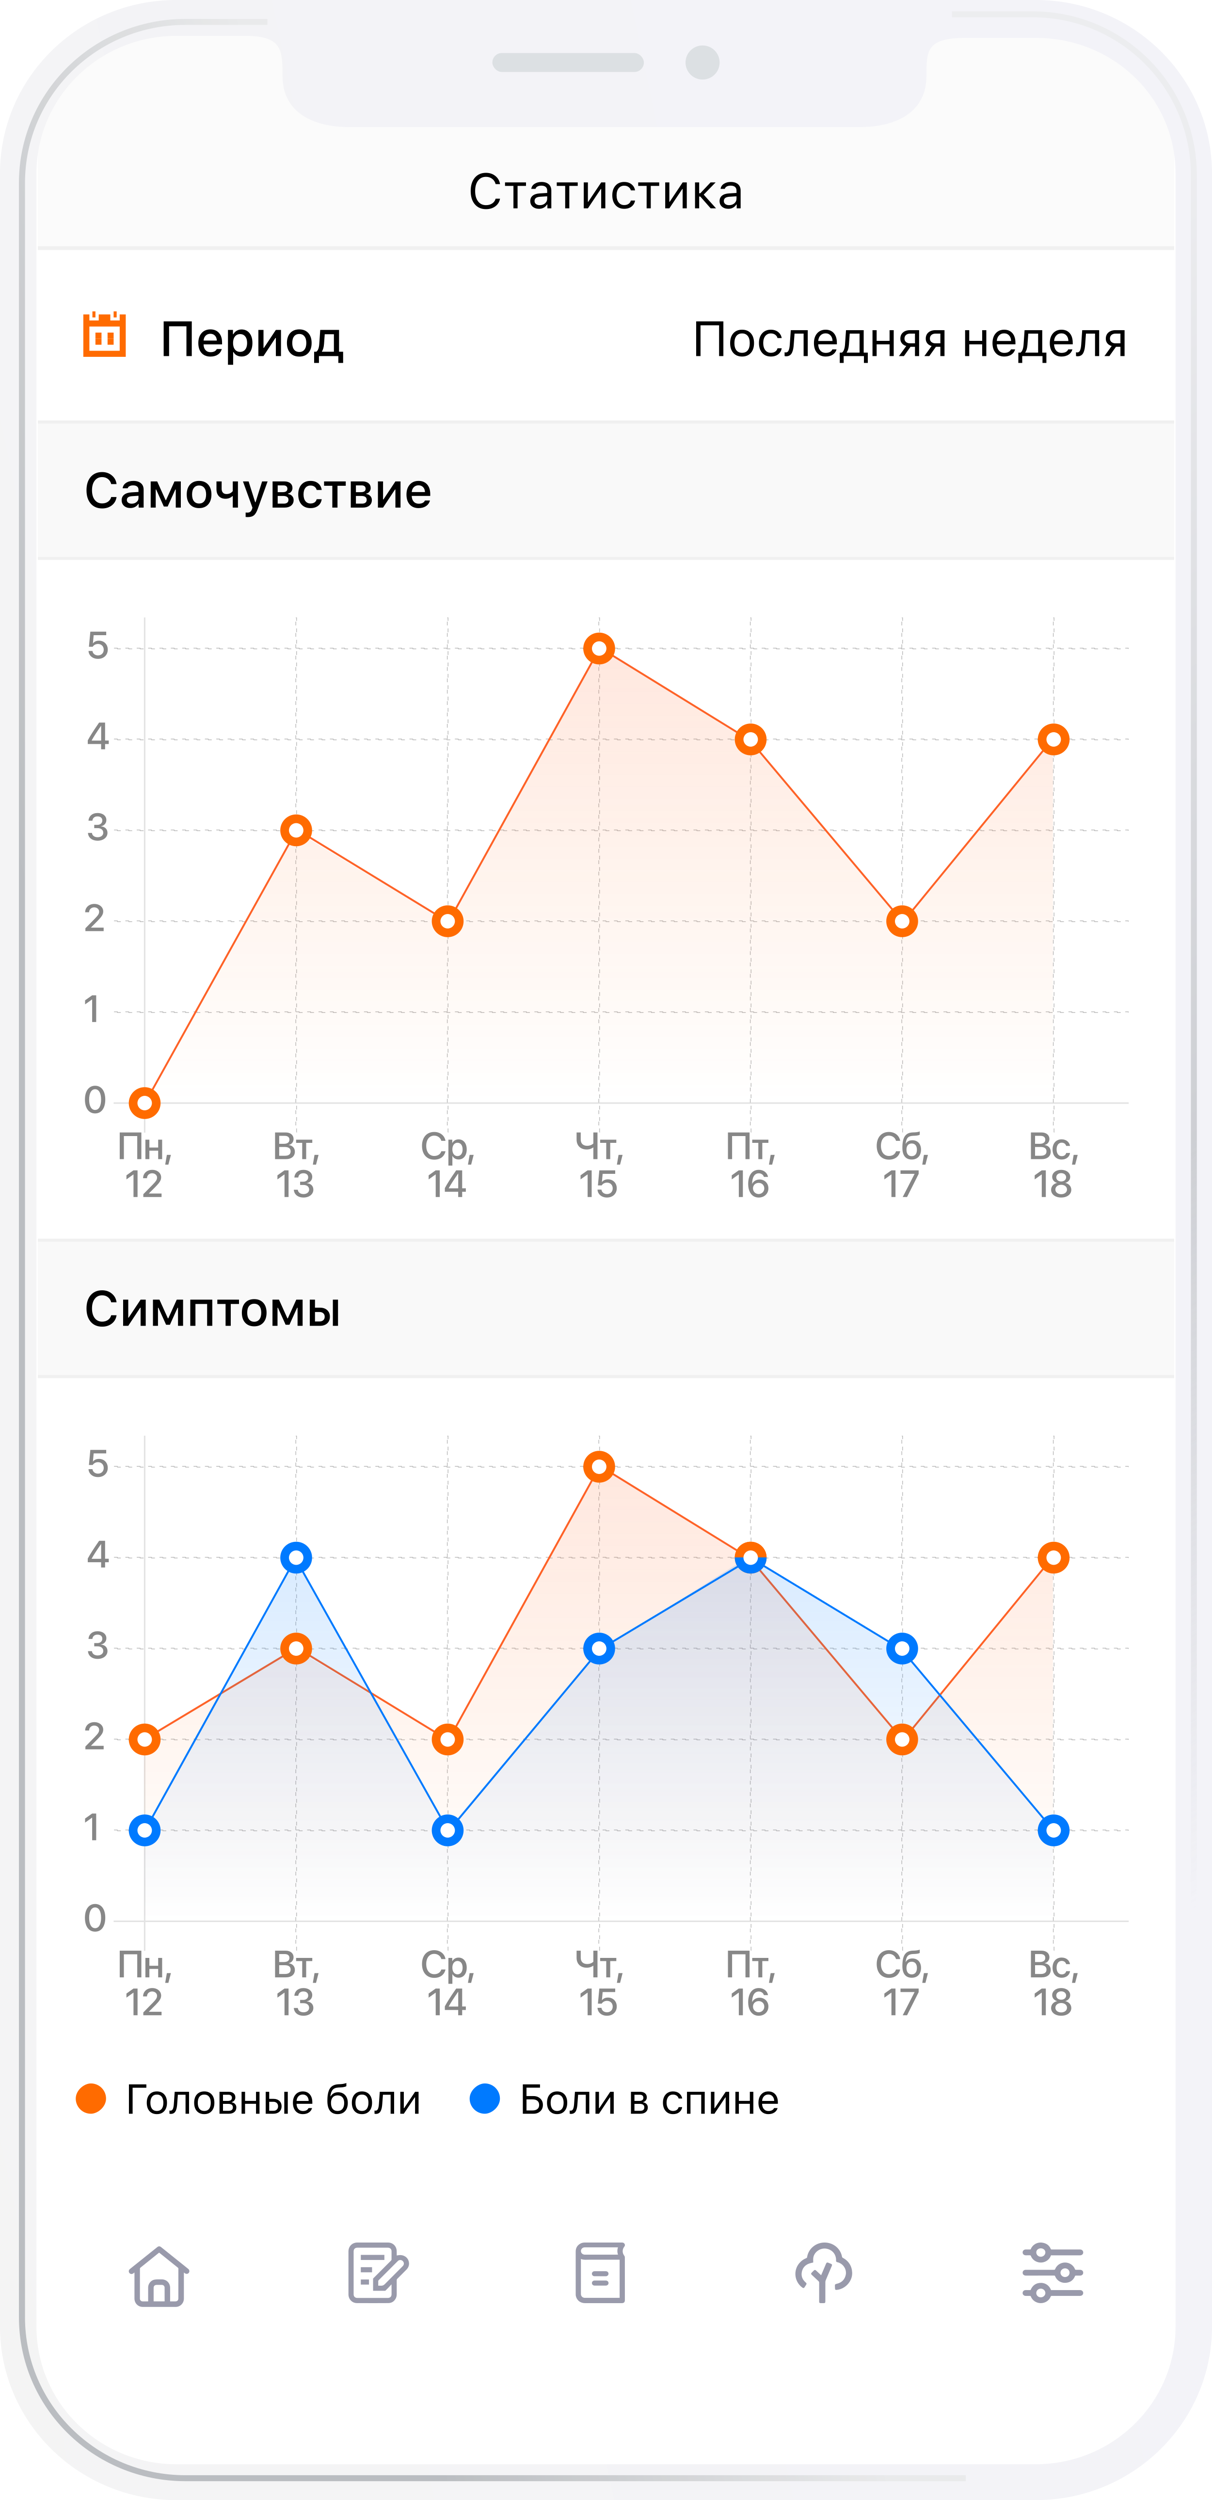 <svg width="320" height="660" viewBox="0 0 320 660" fill="none" xmlns="http://www.w3.org/2000/svg">
<mask id="mask0" mask-type="alpha" maskUnits="userSpaceOnUse" x="5" y="5" width="310" height="650">
<path fill-rule="evenodd" clip-rule="evenodd" d="M268.484 5H51.516C25.826 5 5 25.501 5 50.789V609.211C5 634.499 25.826 655 51.516 655H268.484C294.174 655 315 634.499 315 609.211V50.789C315 25.501 294.174 5 268.484 5Z" fill="url(#paint0_linear)"/>
</mask>
<g mask="url(#mask0)">
<path d="M0 0H320V660H0V0Z" fill="white"/>
<rect x="10" y="15" width="300" height="610" fill="white"/>
<rect x="10" y="327.8" width="300" height="36" fill="#F9F9F9"/>
<rect x="10" y="111" width="300" height="36" fill="#F9F9F9"/>
<rect x="10" y="327" width="300" height="0.8" fill="#F0F0F0"/>
<rect x="10" y="147" width="300" height="0.8" fill="#F0F0F0"/>
<rect x="10" y="363" width="300" height="0.8" fill="#F0F0F0"/>
<rect x="30" y="291" width="268" height="0.4" fill="#E3E3E3"/>
<rect x="30.1" y="267.1" width="267.8" height="0.2" stroke="#BDBDBD" stroke-width="0.2" stroke-dasharray="1 2"/>
<rect x="30.1" y="243.1" width="267.8" height="0.2" stroke="#BDBDBD" stroke-width="0.2" stroke-dasharray="1 2"/>
<rect x="30.1" y="219.1" width="267.8" height="0.2" stroke="#BDBDBD" stroke-width="0.2" stroke-dasharray="1 2"/>
<rect x="30.1" y="195.1" width="267.8" height="0.2" stroke="#BDBDBD" stroke-width="0.2" stroke-dasharray="1 2"/>
<rect x="30.1" y="171.1" width="267.8" height="0.2" stroke="#BDBDBD" stroke-width="0.2" stroke-dasharray="1 2"/>
<rect x="38" y="163" width="0.4" height="136" fill="#E3E3E3"/>
<rect x="78.1" y="163.1" width="0.2" height="135.8" stroke="#BDBDBD" stroke-width="0.2" stroke-dasharray="1 2"/>
<rect x="118.1" y="163.1" width="0.2" height="135.8" stroke="#BDBDBD" stroke-width="0.2" stroke-dasharray="1 2"/>
<rect x="158.1" y="163.1" width="0.2" height="135.8" stroke="#BDBDBD" stroke-width="0.2" stroke-dasharray="1 2"/>
<rect x="198.1" y="163.1" width="0.2" height="135.8" stroke="#BDBDBD" stroke-width="0.2" stroke-dasharray="1 2"/>
<rect x="238.1" y="163.1" width="0.2" height="135.8" stroke="#BDBDBD" stroke-width="0.2" stroke-dasharray="1 2"/>
<rect x="278.1" y="163.1" width="0.2" height="135.8" stroke="#BDBDBD" stroke-width="0.2" stroke-dasharray="1 2"/>
<path d="M25.115 293.932C26.805 293.932 27.796 292.511 27.796 290.265C27.796 288.033 26.8 286.622 25.115 286.622C23.436 286.622 22.425 288.038 22.425 290.27C22.425 292.516 23.426 293.932 25.115 293.932ZM25.115 293.014C24.109 293.014 23.533 291.969 23.533 290.27C23.533 288.595 24.119 287.54 25.115 287.54C26.111 287.54 26.692 288.59 26.692 290.27C26.692 291.974 26.121 293.014 25.115 293.014Z" fill="#878787"/>
<path d="M24.329 269.8H25.398V262.754H24.319L22.464 264.073V265.147L24.305 263.838H24.329V269.8Z" fill="#878787"/>
<path d="M22.488 240.82V240.829H23.523V240.815C23.523 240.082 24.105 239.526 24.876 239.526C25.608 239.526 26.175 240.024 26.175 240.649C26.175 241.2 25.95 241.572 25.091 242.465L22.547 245.058V245.8H27.366V244.877H24.021V244.853L25.784 243.08C26.814 242.026 27.254 241.415 27.254 240.595C27.254 239.477 26.253 238.622 24.91 238.622C23.509 238.622 22.488 239.55 22.488 240.82Z" fill="#878787"/>
<path d="M24.88 218.612H25.759C26.687 218.612 27.263 219.08 27.263 219.842C27.263 220.531 26.648 221.019 25.788 221.019C24.9 221.019 24.343 220.555 24.275 219.881H23.225C23.293 221.097 24.27 221.932 25.788 221.932C27.258 221.932 28.376 221.087 28.376 219.857C28.376 218.87 27.693 218.221 26.633 218.148V218.128C27.507 217.972 28.083 217.342 28.083 216.463C28.083 215.379 27.111 214.622 25.779 214.622C24.382 214.622 23.449 215.418 23.366 216.654H24.397C24.46 215.96 24.968 215.521 25.73 215.521C26.565 215.521 27.014 215.955 27.014 216.61C27.014 217.274 26.491 217.752 25.73 217.752H24.88V218.612Z" fill="#878787"/>
<path d="M26.697 197.8H27.746V196.408H28.713V195.49H27.746V190.754H26.164C24.577 193.049 23.777 194.314 23.171 195.451V196.408H26.697V197.8ZM24.192 195.481C24.753 194.46 25.466 193.362 26.687 191.599H26.706V195.505H24.192V195.481Z" fill="#878787"/>
<path d="M25.871 173.932C27.39 173.932 28.454 172.931 28.454 171.486C28.454 170.118 27.483 169.127 26.13 169.127C25.442 169.127 24.865 169.396 24.558 169.84H24.533L24.729 167.677H28.044V166.754H23.85L23.479 170.739H24.48C24.753 170.275 25.28 169.996 25.891 169.996C26.77 169.996 27.385 170.631 27.385 171.515C27.385 172.399 26.77 173.019 25.881 173.019C25.095 173.019 24.494 172.54 24.416 171.842H23.371C23.435 173.073 24.465 173.932 25.871 173.932Z" fill="#878787"/>
<path d="M37.323 306V298.954H31.61V306H32.709V299.906H36.235V306H37.323ZM41.762 306H42.812V300.863H41.762V302.934H39.438V300.863H38.388V306H39.438V303.764H41.762V306ZM44.458 307.45L45.122 304.872H44.057L43.618 307.45H44.458ZM35.248 316H36.318V308.954H35.239L33.383 310.272V311.347L35.224 310.038H35.248V316ZM37.778 311.02V311.029H38.813V311.015C38.813 310.282 39.394 309.726 40.166 309.726C40.898 309.726 41.465 310.224 41.465 310.849C41.465 311.4 41.24 311.771 40.38 312.665L37.837 315.258V316H42.656V315.077H39.311V315.053L41.074 313.28C42.104 312.226 42.544 311.615 42.544 310.795C42.544 309.677 41.543 308.822 40.2 308.822C38.798 308.822 37.778 309.75 37.778 311.02Z" fill="#878787"/>
<path d="M75.453 306C76.952 306 77.856 305.248 77.856 304.008C77.856 303.07 77.211 302.392 76.254 302.284V302.245C76.957 302.128 77.509 301.459 77.509 300.712C77.509 299.647 76.689 298.954 75.439 298.954H72.626V306H75.453ZM73.72 299.848H75.175C75.966 299.848 76.415 300.209 76.415 300.863C76.415 301.562 75.893 301.952 74.945 301.952H73.72V299.848ZM73.72 305.106V302.787H75.165C76.2 302.787 76.737 303.178 76.737 303.939C76.737 304.701 76.215 305.106 75.229 305.106H73.72ZM82.451 300.863H78.178V301.698H79.79V306H80.839V301.698H82.451V300.863ZM83.442 307.45L84.106 304.872H83.042L82.602 307.45H83.442ZM75.117 316H76.186V308.954H75.107L73.251 310.272V311.347L75.092 310.038H75.117V316ZM79.238 312.812H80.117C81.044 312.812 81.621 313.28 81.621 314.042C81.621 314.73 81.005 315.219 80.146 315.219C79.257 315.219 78.701 314.755 78.632 314.081H77.583C77.651 315.297 78.627 316.132 80.146 316.132C81.616 316.132 82.734 315.287 82.734 314.057C82.734 313.07 82.05 312.421 80.991 312.348V312.328C81.865 312.172 82.441 311.542 82.441 310.663C82.441 309.579 81.469 308.822 80.136 308.822C78.74 308.822 77.807 309.618 77.724 310.854H78.754C78.818 310.16 79.326 309.721 80.088 309.721C80.922 309.721 81.372 310.155 81.372 310.81C81.372 311.474 80.849 311.952 80.088 311.952H79.238V312.812Z" fill="#878787"/>
<path d="M114.648 306.132C116.23 306.132 117.319 305.312 117.621 303.915H116.523C116.274 304.701 115.595 305.16 114.653 305.16C113.359 305.16 112.538 304.12 112.538 302.475C112.538 300.844 113.368 299.794 114.648 299.794C115.561 299.794 116.293 300.336 116.523 301.171H117.621C117.387 299.765 116.2 298.822 114.648 298.822C112.68 298.822 111.42 300.243 111.42 302.475C111.42 304.721 112.67 306.132 114.648 306.132ZM121.064 300.78C120.322 300.78 119.731 301.156 119.428 301.747H119.409V300.863H118.388V307.699H119.443V305.155H119.467C119.76 305.727 120.346 306.088 121.083 306.088C122.372 306.088 123.227 305.058 123.227 303.432C123.227 301.806 122.368 300.78 121.064 300.78ZM120.786 305.194C119.975 305.194 119.438 304.501 119.438 303.432C119.438 302.372 119.98 301.669 120.786 301.669C121.621 301.669 122.143 302.357 122.143 303.432C122.143 304.511 121.621 305.194 120.786 305.194ZM124.394 307.45L125.058 304.872H123.994L123.554 307.45H124.394ZM115.038 316H116.108V308.954H115.029L113.173 310.272V311.347L115.014 310.038H115.038V316ZM120.976 316H122.026V314.608H122.993V313.69H122.026V308.954H120.444C118.857 311.249 118.056 312.514 117.451 313.651V314.608H120.976V316ZM118.471 313.681C119.033 312.66 119.746 311.562 120.966 309.799H120.986V313.705H118.471V313.681Z" fill="#878787"/>
<path d="M157.753 306V298.954H156.659V301.874C156.352 302.182 155.79 302.475 155.024 302.475C153.925 302.475 153.329 301.845 153.329 300.814V298.954H152.236V300.854C152.236 302.318 153.163 303.451 154.926 303.451C155.683 303.451 156.264 303.188 156.591 302.934H156.659V306H157.753ZM162.724 300.863H158.452V301.698H160.063V306H161.113V301.698H162.724V300.863ZM163.715 307.45L164.379 304.872H163.315L162.876 307.45H163.715ZM155.146 316H156.215V308.954H155.136L153.281 310.272V311.347L155.121 310.038H155.146V316ZM160.258 316.132C161.777 316.132 162.841 315.131 162.841 313.686C162.841 312.318 161.87 311.327 160.517 311.327C159.829 311.327 159.253 311.596 158.945 312.04H158.921L159.116 309.877H162.431V308.954H158.237L157.866 312.938H158.867C159.14 312.475 159.668 312.196 160.278 312.196C161.157 312.196 161.772 312.831 161.772 313.715C161.772 314.599 161.157 315.219 160.268 315.219C159.482 315.219 158.881 314.74 158.803 314.042H157.758C157.822 315.272 158.852 316.132 160.258 316.132Z" fill="#878787"/>
<path d="M197.909 306V298.954H192.196V306H193.295V299.906H196.821V306H197.909ZM202.88 300.863H198.608V301.698H200.219V306H201.269V301.698H202.88V300.863ZM203.872 307.45L204.536 304.872H203.471L203.032 307.45H203.872ZM195.068 316H196.137V308.954H195.058L193.203 310.272V311.347L195.043 310.038H195.068V316ZM200.307 316.137C201.801 316.137 202.88 315.111 202.88 313.7C202.88 312.362 201.884 311.371 200.542 311.371C199.663 311.371 198.916 311.83 198.608 312.514H198.588C198.593 310.741 199.238 309.735 200.346 309.735C200.991 309.735 201.518 310.111 201.689 310.688H202.783C202.568 309.564 201.601 308.817 200.356 308.817C198.593 308.817 197.539 310.214 197.539 312.572C197.539 313.397 197.685 314.091 197.973 314.652C198.432 315.604 199.267 316.137 200.307 316.137ZM200.297 315.214C199.458 315.214 198.808 314.55 198.808 313.715C198.808 312.88 199.448 312.265 200.307 312.265C201.171 312.265 201.792 312.88 201.792 313.734C201.792 314.56 201.128 315.214 200.297 315.214Z" fill="#878787"/>
<path d="M234.701 306.132C236.283 306.132 237.372 305.312 237.675 303.915H236.576C236.327 304.701 235.649 305.16 234.706 305.16C233.412 305.16 232.592 304.12 232.592 302.475C232.592 300.844 233.422 299.794 234.701 299.794C235.614 299.794 236.347 300.336 236.576 301.171H237.675C237.441 299.765 236.254 298.822 234.701 298.822C232.734 298.822 231.474 300.243 231.474 302.475C231.474 304.721 232.724 306.132 234.701 306.132ZM240.727 306.098C242.241 306.098 243.173 305.106 243.173 303.49C243.173 301.977 242.285 301.01 240.898 301.01C240.092 301.01 239.472 301.342 239.145 301.947H239.106C239.296 300.497 239.731 299.882 241.103 299.833L241.552 299.818C242.182 299.794 242.704 299.667 242.836 299.545V298.671C242.602 298.798 242.045 298.9 241.494 298.925L241.035 298.939C239.081 299.008 238.251 300.165 238.251 303.017C238.251 305.048 239.121 306.098 240.727 306.098ZM240.717 305.214C239.838 305.214 239.33 304.599 239.33 303.505C239.33 302.465 239.843 301.869 240.717 301.869C241.586 301.869 242.094 302.465 242.094 303.505C242.094 304.599 241.586 305.214 240.717 305.214ZM244.34 307.45L245.004 304.872H243.94L243.501 307.45H244.34ZM235.361 316H236.43V308.954H235.351L233.496 310.272V311.347L235.336 310.038H235.361V316ZM238.339 316H239.487L242.548 309.901V308.954H237.754V309.877H241.469V309.901L238.339 316Z" fill="#878787"/>
<path d="M275.019 306C276.518 306 277.421 305.248 277.421 304.008C277.421 303.07 276.777 302.392 275.82 302.284V302.245C276.523 302.128 277.074 301.459 277.074 300.712C277.074 299.647 276.254 298.954 275.004 298.954H272.192V306H275.019ZM273.285 299.848H274.74C275.531 299.848 275.981 300.209 275.981 300.863C275.981 301.562 275.458 301.952 274.511 301.952H273.285V299.848ZM273.285 305.106V302.787H274.731C275.766 302.787 276.303 303.178 276.303 303.939C276.303 304.701 275.78 305.106 274.794 305.106H273.285ZM282.514 302.509C282.368 301.562 281.577 300.771 280.307 300.771C278.847 300.771 277.9 301.82 277.9 303.432C277.9 305.077 278.847 306.098 280.317 306.098C281.528 306.098 282.372 305.395 282.524 304.364H281.508C281.362 304.901 280.952 305.214 280.327 305.214C279.506 305.214 278.969 304.545 278.969 303.432C278.969 302.348 279.501 301.649 280.317 301.649C280.971 301.649 281.362 302.035 281.498 302.509H282.514ZM283.877 307.45L284.541 304.872H283.476L283.037 307.45H283.877ZM275.053 316H276.122V308.954H275.043L273.188 310.272V311.347L275.029 310.038H275.053V316ZM280.185 316.132C281.748 316.132 282.851 315.292 282.851 314.096C282.851 313.202 282.221 312.479 281.284 312.284V312.26C282.065 312.035 282.563 311.43 282.563 310.683C282.563 309.604 281.572 308.822 280.185 308.822C278.803 308.822 277.802 309.608 277.802 310.678C277.802 311.435 278.305 312.045 279.087 312.26V312.284C278.154 312.479 277.519 313.197 277.519 314.096C277.519 315.287 278.613 316.132 280.185 316.132ZM280.185 315.253C279.287 315.253 278.647 314.735 278.647 314.018C278.647 313.295 279.287 312.772 280.185 312.772C281.084 312.772 281.718 313.29 281.718 314.018C281.718 314.735 281.084 315.253 280.185 315.253ZM280.185 311.894C279.419 311.894 278.886 311.435 278.886 310.795C278.886 310.15 279.419 309.691 280.185 309.691C280.947 309.691 281.484 310.15 281.484 310.795C281.484 311.435 280.942 311.894 280.185 311.894Z" fill="#878787"/>
<path d="M38 291H278V195L238.4 243.4L198.066 195.8L158.1 171L118.133 243.4L78.066 219.4L38 291Z" fill="url(#paint1_linear)" fill-opacity="0.15"/>
<path d="M38.4 291L78.4 219" stroke="#FE6227" stroke-width="0.5"/>
<path d="M78.4 219L118.4 243.4" stroke="#FE6227" stroke-width="0.5"/>
<path d="M158.4 171L118.4 243.4" stroke="#FE6227" stroke-width="0.5"/>
<path d="M158.4 171L198 195.4" stroke="#FE6227" stroke-width="0.5"/>
<path d="M238.4 243.4L198 195.4" stroke="#FE6227" stroke-width="0.5"/>
<path d="M238.4 243.4L278 195" stroke="#FE6227" stroke-width="0.5"/>
<circle cx="38.2" cy="291.2" r="4.2" fill="#FF6B00"/>
<circle cx="38.2" cy="291.2" r="1.909" fill="white"/>
<circle cx="78.2" cy="219.2" r="4.2" fill="#FF6B00"/>
<circle cx="78.2" cy="219.2" r="1.909" fill="white"/>
<circle cx="118.2" cy="243.2" r="4.2" fill="#FF6B00"/>
<circle cx="118.2" cy="243.2" r="1.909" fill="white"/>
<circle cx="158.2" cy="171.2" r="4.2" fill="#FF6B00"/>
<circle cx="158.2" cy="171.2" r="1.909" fill="white"/>
<circle cx="198.2" cy="195.2" r="4.2" fill="#FF6B00"/>
<circle cx="198.2" cy="195.2" r="1.909" fill="white"/>
<circle cx="238.2" cy="243.2" r="4.2" fill="#FF6B00"/>
<circle cx="238.2" cy="243.2" r="1.909" fill="white"/>
<circle cx="278.2" cy="195.2" r="4.2" fill="#FF6B00"/>
<circle cx="278.2" cy="195.2" r="1.909" fill="white"/>
<path d="M26.97 134.222C25.697 134.222 24.689 133.793 23.949 132.934C23.208 132.075 22.838 130.904 22.838 129.423C22.838 127.938 23.206 126.766 23.942 125.907C24.683 125.048 25.69 124.618 26.964 124.618C27.971 124.618 28.828 124.914 29.535 125.507C30.246 126.095 30.658 126.857 30.773 127.792H29.357C29.221 127.229 28.938 126.781 28.506 126.446C28.079 126.112 27.565 125.945 26.964 125.945C26.143 125.945 25.491 126.258 25.009 126.884C24.531 127.506 24.291 128.353 24.291 129.423C24.291 130.49 24.531 131.336 25.009 131.962C25.491 132.584 26.145 132.896 26.97 132.896C27.575 132.896 28.092 132.743 28.519 132.438C28.951 132.134 29.23 131.723 29.357 131.207H30.773C30.645 132.113 30.235 132.843 29.541 133.397C28.847 133.947 27.99 134.222 26.97 134.222ZM34.775 132.965C35.287 132.965 35.712 132.821 36.05 132.534C36.393 132.246 36.565 131.886 36.565 131.455V130.877L34.876 130.985C34.402 131.014 34.053 131.112 33.829 131.277C33.605 131.442 33.492 131.677 33.492 131.981C33.492 132.286 33.611 132.527 33.848 132.705C34.085 132.879 34.394 132.965 34.775 132.965ZM34.425 134.114C33.748 134.114 33.194 133.926 32.762 133.549C32.335 133.168 32.121 132.667 32.121 132.045C32.121 131.427 32.343 130.943 32.788 130.591C33.232 130.236 33.867 130.033 34.692 129.982L36.565 129.874V129.277C36.565 128.909 36.444 128.628 36.203 128.433C35.962 128.234 35.61 128.135 35.149 128.135C34.768 128.135 34.451 128.202 34.197 128.338C33.947 128.469 33.784 128.657 33.708 128.903H32.388C32.456 128.31 32.745 127.839 33.258 127.487C33.774 127.132 34.425 126.954 35.213 126.954C36.076 126.954 36.742 127.159 37.212 127.57C37.686 127.976 37.923 128.545 37.923 129.277V134H36.609V133.029H36.501C36.294 133.376 36.008 133.645 35.644 133.835C35.285 134.021 34.878 134.114 34.425 134.114ZM41.113 134H39.786V127.087H41.5L43.728 132.032H43.836L46.07 127.087H47.74V134H46.407V129.233H46.286L44.261 133.721H43.258L41.233 129.233H41.113V134ZM52.567 132.921C53.155 132.921 53.61 132.714 53.932 132.299C54.258 131.88 54.42 131.294 54.42 130.541C54.42 129.792 54.258 129.21 53.932 128.795C53.61 128.376 53.155 128.167 52.567 128.167C51.974 128.167 51.517 128.374 51.196 128.789C50.874 129.203 50.714 129.787 50.714 130.541C50.714 131.298 50.874 131.884 51.196 132.299C51.517 132.714 51.974 132.921 52.567 132.921ZM52.567 134.133C51.551 134.133 50.754 133.814 50.174 133.175C49.594 132.536 49.304 131.658 49.304 130.541C49.304 129.428 49.594 128.552 50.174 127.913C50.758 127.274 51.556 126.954 52.567 126.954C53.574 126.954 54.368 127.274 54.947 127.913C55.531 128.552 55.823 129.428 55.823 130.541C55.823 131.658 55.533 132.536 54.954 133.175C54.374 133.814 53.578 134.133 52.567 134.133ZM62.822 134H61.457V130.966H61.355C60.873 131.431 60.266 131.664 59.533 131.664C58.797 131.664 58.215 131.438 57.788 130.985C57.365 130.528 57.153 129.916 57.153 129.15V127.087H58.518V129.03C58.518 129.461 58.63 129.802 58.854 130.052C59.079 130.297 59.392 130.42 59.794 130.42C60.026 130.42 60.242 130.392 60.441 130.337C60.644 130.278 60.812 130.204 60.943 130.115C61.074 130.026 61.18 129.944 61.26 129.868C61.34 129.787 61.406 129.709 61.457 129.633V127.087H62.822V134ZM65.421 136.507C65.184 136.507 64.996 136.497 64.856 136.476V135.301C64.953 135.318 65.101 135.327 65.3 135.327C65.626 135.327 65.886 135.253 66.081 135.104C66.276 134.956 66.432 134.709 66.551 134.362L66.652 134.025L64.151 127.087H65.637L67.37 132.578H67.478L69.204 127.087H70.651L68.074 134.286C67.778 135.124 67.437 135.703 67.052 136.025C66.671 136.347 66.128 136.507 65.421 136.507ZM74.812 128.135H73.32V129.925H74.66C75.472 129.925 75.879 129.624 75.879 129.023C75.879 128.744 75.79 128.526 75.612 128.37C75.434 128.213 75.168 128.135 74.812 128.135ZM74.755 130.928H73.32V132.953H74.927C75.329 132.953 75.635 132.866 75.847 132.692C76.058 132.519 76.164 132.269 76.164 131.943C76.164 131.266 75.695 130.928 74.755 130.928ZM71.969 134V127.087H75.073C75.745 127.087 76.27 127.246 76.647 127.563C77.028 127.877 77.218 128.304 77.218 128.846C77.218 129.197 77.106 129.512 76.882 129.792C76.662 130.071 76.384 130.242 76.05 130.306V130.414C76.494 130.464 76.852 130.638 77.123 130.934C77.394 131.226 77.529 131.584 77.529 132.007C77.529 132.616 77.313 133.101 76.882 133.46C76.45 133.82 75.858 134 75.104 134H71.969ZM84.94 129.347H83.613C83.528 128.996 83.344 128.712 83.061 128.497C82.782 128.281 82.422 128.173 81.982 128.173C81.41 128.173 80.96 128.38 80.63 128.795C80.304 129.21 80.141 129.785 80.141 130.521C80.141 131.266 80.304 131.852 80.63 132.28C80.96 132.703 81.41 132.915 81.982 132.915C82.418 132.915 82.775 132.817 83.055 132.623C83.338 132.428 83.524 132.146 83.613 131.778H84.94C84.851 132.489 84.546 133.061 84.026 133.492C83.505 133.92 82.826 134.133 81.988 134.133C80.981 134.133 80.188 133.814 79.608 133.175C79.032 132.532 78.745 131.647 78.745 130.521C78.745 129.413 79.032 128.541 79.608 127.906C80.183 127.271 80.975 126.954 81.982 126.954C82.824 126.954 83.503 127.174 84.019 127.614C84.54 128.054 84.847 128.632 84.94 129.347ZM91.284 127.087V128.236H89.107V134H87.742V128.236H85.565V127.087H91.284ZM95.464 128.135H93.972V129.925H95.312C96.124 129.925 96.531 129.624 96.531 129.023C96.531 128.744 96.442 128.526 96.264 128.37C96.086 128.213 95.82 128.135 95.464 128.135ZM95.407 130.928H93.972V132.953H95.578C95.98 132.953 96.287 132.866 96.499 132.692C96.71 132.519 96.816 132.269 96.816 131.943C96.816 131.266 96.347 130.928 95.407 130.928ZM92.62 134V127.087H95.724C96.397 127.087 96.922 127.246 97.299 127.563C97.68 127.877 97.87 128.304 97.87 128.846C97.87 129.197 97.758 129.512 97.534 129.792C97.313 130.071 97.036 130.242 96.702 130.306V130.414C97.146 130.464 97.504 130.638 97.775 130.934C98.046 131.226 98.181 131.584 98.181 132.007C98.181 132.616 97.965 133.101 97.534 133.46C97.102 133.82 96.509 134 95.756 134H92.62ZM101.136 134H99.784V127.087H101.136V131.842H101.244L104.398 127.087H105.75V134H104.398V129.22H104.291L101.136 134ZM111.714 128.604C111.409 128.279 111.005 128.116 110.502 128.116C109.998 128.116 109.583 128.279 109.258 128.604C108.932 128.93 108.75 129.364 108.712 129.906H112.203C112.186 129.36 112.023 128.926 111.714 128.604ZM112.196 132.134H113.51C113.354 132.756 113.011 133.245 112.482 133.6C111.957 133.956 111.301 134.133 110.514 134.133C109.524 134.133 108.743 133.816 108.172 133.181C107.605 132.542 107.321 131.67 107.321 130.566C107.321 129.461 107.609 128.583 108.185 127.932C108.76 127.28 109.535 126.954 110.508 126.954C111.469 126.954 112.222 127.263 112.768 127.881C113.318 128.499 113.593 129.351 113.593 130.439V130.915H108.712V130.991C108.733 131.601 108.908 132.083 109.238 132.438C109.569 132.794 110.007 132.972 110.552 132.972C111.386 132.972 111.934 132.692 112.196 132.134Z" fill="black"/>
<rect x="30" y="507" width="268" height="0.4" fill="#E3E3E3"/>
<rect x="30.1" y="483.1" width="267.8" height="0.2" stroke="#BDBDBD" stroke-width="0.2" stroke-dasharray="1 2"/>
<rect x="30.1" y="459.1" width="267.8" height="0.2" stroke="#BDBDBD" stroke-width="0.2" stroke-dasharray="1 2"/>
<rect x="30.1" y="435.1" width="267.8" height="0.2" stroke="#BDBDBD" stroke-width="0.2" stroke-dasharray="1 2"/>
<rect x="30.1" y="411.1" width="267.8" height="0.2" stroke="#BDBDBD" stroke-width="0.2" stroke-dasharray="1 2"/>
<rect x="30.1" y="387.1" width="267.8" height="0.2" stroke="#BDBDBD" stroke-width="0.2" stroke-dasharray="1 2"/>
<rect x="38" y="379" width="0.4" height="136" fill="#E3E3E3"/>
<rect x="78.1" y="379.1" width="0.2" height="135.8" stroke="#BDBDBD" stroke-width="0.2" stroke-dasharray="1 2"/>
<rect x="118.1" y="379.1" width="0.2" height="135.8" stroke="#BDBDBD" stroke-width="0.2" stroke-dasharray="1 2"/>
<rect x="158.1" y="379.1" width="0.2" height="135.8" stroke="#BDBDBD" stroke-width="0.2" stroke-dasharray="1 2"/>
<rect x="198.1" y="379.1" width="0.2" height="135.8" stroke="#BDBDBD" stroke-width="0.2" stroke-dasharray="1 2"/>
<rect x="238.1" y="379.1" width="0.2" height="135.8" stroke="#BDBDBD" stroke-width="0.2" stroke-dasharray="1 2"/>
<rect x="278.1" y="379.1" width="0.2" height="135.8" stroke="#BDBDBD" stroke-width="0.2" stroke-dasharray="1 2"/>
<path d="M25.115 509.932C26.805 509.932 27.796 508.511 27.796 506.265C27.796 504.033 26.8 502.622 25.115 502.622C23.436 502.622 22.425 504.038 22.425 506.27C22.425 508.516 23.426 509.932 25.115 509.932ZM25.115 509.014C24.109 509.014 23.533 507.969 23.533 506.27C23.533 504.595 24.119 503.54 25.115 503.54C26.111 503.54 26.692 504.59 26.692 506.27C26.692 507.974 26.121 509.014 25.115 509.014Z" fill="#878787"/>
<path d="M24.329 485.8H25.398V478.754H24.319L22.464 480.073V481.147L24.305 479.838H24.329V485.8Z" fill="#878787"/>
<path d="M22.488 456.82V456.829H23.523V456.815C23.523 456.082 24.105 455.526 24.876 455.526C25.608 455.526 26.175 456.024 26.175 456.649C26.175 457.2 25.95 457.572 25.091 458.465L22.547 461.058V461.8H27.366V460.877H24.021V460.853L25.784 459.08C26.814 458.026 27.254 457.415 27.254 456.595C27.254 455.477 26.253 454.622 24.91 454.622C23.509 454.622 22.488 455.55 22.488 456.82Z" fill="#878787"/>
<path d="M24.88 434.612H25.759C26.687 434.612 27.263 435.08 27.263 435.842C27.263 436.531 26.648 437.019 25.788 437.019C24.9 437.019 24.343 436.555 24.275 435.881H23.225C23.293 437.097 24.27 437.932 25.788 437.932C27.258 437.932 28.376 437.087 28.376 435.857C28.376 434.87 27.693 434.221 26.633 434.148V434.128C27.507 433.972 28.083 433.342 28.083 432.463C28.083 431.379 27.111 430.622 25.779 430.622C24.382 430.622 23.449 431.418 23.366 432.654H24.397C24.46 431.96 24.968 431.521 25.73 431.521C26.565 431.521 27.014 431.955 27.014 432.61C27.014 433.274 26.491 433.752 25.73 433.752H24.88V434.612Z" fill="#878787"/>
<path d="M26.697 413.8H27.746V412.408H28.713V411.49H27.746V406.754H26.164C24.577 409.049 23.777 410.314 23.171 411.451V412.408H26.697V413.8ZM24.192 411.481C24.753 410.46 25.466 409.362 26.687 407.599H26.706V411.505H24.192V411.481Z" fill="#878787"/>
<path d="M25.871 389.932C27.39 389.932 28.454 388.931 28.454 387.486C28.454 386.118 27.483 385.127 26.13 385.127C25.442 385.127 24.865 385.396 24.558 385.84H24.533L24.729 383.677H28.044V382.754H23.85L23.479 386.739H24.48C24.753 386.275 25.28 385.996 25.891 385.996C26.77 385.996 27.385 386.631 27.385 387.515C27.385 388.399 26.77 389.019 25.881 389.019C25.095 389.019 24.494 388.54 24.416 387.842H23.371C23.435 389.073 24.465 389.932 25.871 389.932Z" fill="#878787"/>
<path d="M37.323 522V514.954H31.61V522H32.709V515.906H36.235V522H37.323ZM41.762 522H42.812V516.863H41.762V518.934H39.438V516.863H38.388V522H39.438V519.764H41.762V522ZM44.458 523.45L45.122 520.872H44.057L43.618 523.45H44.458ZM35.248 532H36.318V524.954H35.239L33.383 526.272V527.347L35.224 526.038H35.248V532ZM37.778 527.02V527.029H38.813V527.015C38.813 526.282 39.394 525.726 40.166 525.726C40.898 525.726 41.465 526.224 41.465 526.849C41.465 527.4 41.24 527.771 40.38 528.665L37.837 531.258V532H42.656V531.077H39.311V531.053L41.074 529.28C42.104 528.226 42.544 527.615 42.544 526.795C42.544 525.677 41.543 524.822 40.2 524.822C38.798 524.822 37.778 525.75 37.778 527.02Z" fill="#878787"/>
<path d="M75.453 522C76.952 522 77.856 521.248 77.856 520.008C77.856 519.07 77.211 518.392 76.254 518.284V518.245C76.957 518.128 77.509 517.459 77.509 516.712C77.509 515.647 76.689 514.954 75.439 514.954H72.626V522H75.453ZM73.72 515.848H75.175C75.966 515.848 76.415 516.209 76.415 516.863C76.415 517.562 75.893 517.952 74.945 517.952H73.72V515.848ZM73.72 521.106V518.787H75.165C76.2 518.787 76.737 519.178 76.737 519.939C76.737 520.701 76.215 521.106 75.229 521.106H73.72ZM82.451 516.863H78.178V517.698H79.79V522H80.839V517.698H82.451V516.863ZM83.442 523.45L84.106 520.872H83.042L82.602 523.45H83.442ZM75.117 532H76.186V524.954H75.107L73.251 526.272V527.347L75.092 526.038H75.117V532ZM79.238 528.812H80.117C81.044 528.812 81.621 529.28 81.621 530.042C81.621 530.73 81.005 531.219 80.146 531.219C79.257 531.219 78.701 530.755 78.632 530.081H77.583C77.651 531.297 78.627 532.132 80.146 532.132C81.616 532.132 82.734 531.287 82.734 530.057C82.734 529.07 82.05 528.421 80.991 528.348V528.328C81.865 528.172 82.441 527.542 82.441 526.663C82.441 525.579 81.469 524.822 80.136 524.822C78.74 524.822 77.807 525.618 77.724 526.854H78.754C78.818 526.16 79.326 525.721 80.088 525.721C80.922 525.721 81.372 526.155 81.372 526.81C81.372 527.474 80.849 527.952 80.088 527.952H79.238V528.812Z" fill="#878787"/>
<path d="M114.648 522.132C116.23 522.132 117.319 521.312 117.621 519.915H116.523C116.274 520.701 115.595 521.16 114.653 521.16C113.359 521.16 112.538 520.12 112.538 518.475C112.538 516.844 113.368 515.794 114.648 515.794C115.561 515.794 116.293 516.336 116.523 517.171H117.621C117.387 515.765 116.2 514.822 114.648 514.822C112.68 514.822 111.42 516.243 111.42 518.475C111.42 520.721 112.67 522.132 114.648 522.132ZM121.064 516.78C120.322 516.78 119.731 517.156 119.428 517.747H119.409V516.863H118.388V523.699H119.443V521.155H119.467C119.76 521.727 120.346 522.088 121.083 522.088C122.372 522.088 123.227 521.058 123.227 519.432C123.227 517.806 122.368 516.78 121.064 516.78ZM120.786 521.194C119.975 521.194 119.438 520.501 119.438 519.432C119.438 518.372 119.98 517.669 120.786 517.669C121.621 517.669 122.143 518.357 122.143 519.432C122.143 520.511 121.621 521.194 120.786 521.194ZM124.394 523.45L125.058 520.872H123.994L123.554 523.45H124.394ZM115.038 532H116.108V524.954H115.029L113.173 526.272V527.347L115.014 526.038H115.038V532ZM120.976 532H122.026V530.608H122.993V529.69H122.026V524.954H120.444C118.857 527.249 118.056 528.514 117.451 529.651V530.608H120.976V532ZM118.471 529.681C119.033 528.66 119.746 527.562 120.966 525.799H120.986V529.705H118.471V529.681Z" fill="#878787"/>
<path d="M157.753 522V514.954H156.659V517.874C156.352 518.182 155.79 518.475 155.024 518.475C153.925 518.475 153.329 517.845 153.329 516.814V514.954H152.236V516.854C152.236 518.318 153.163 519.451 154.926 519.451C155.683 519.451 156.264 519.188 156.591 518.934H156.659V522H157.753ZM162.724 516.863H158.452V517.698H160.063V522H161.113V517.698H162.724V516.863ZM163.715 523.45L164.379 520.872H163.315L162.876 523.45H163.715ZM155.146 532H156.215V524.954H155.136L153.281 526.272V527.347L155.121 526.038H155.146V532ZM160.258 532.132C161.777 532.132 162.841 531.131 162.841 529.686C162.841 528.318 161.87 527.327 160.517 527.327C159.829 527.327 159.253 527.596 158.945 528.04H158.921L159.116 525.877H162.431V524.954H158.237L157.866 528.938H158.867C159.14 528.475 159.668 528.196 160.278 528.196C161.157 528.196 161.772 528.831 161.772 529.715C161.772 530.599 161.157 531.219 160.268 531.219C159.482 531.219 158.881 530.74 158.803 530.042H157.758C157.822 531.272 158.852 532.132 160.258 532.132Z" fill="#878787"/>
<path d="M197.909 522V514.954H192.196V522H193.295V515.906H196.821V522H197.909ZM202.88 516.863H198.608V517.698H200.219V522H201.269V517.698H202.88V516.863ZM203.872 523.45L204.536 520.872H203.471L203.032 523.45H203.872ZM195.068 532H196.137V524.954H195.058L193.203 526.272V527.347L195.043 526.038H195.068V532ZM200.307 532.137C201.801 532.137 202.88 531.111 202.88 529.7C202.88 528.362 201.884 527.371 200.542 527.371C199.663 527.371 198.916 527.83 198.608 528.514H198.588C198.593 526.741 199.238 525.735 200.346 525.735C200.991 525.735 201.518 526.111 201.689 526.688H202.783C202.568 525.564 201.601 524.817 200.356 524.817C198.593 524.817 197.539 526.214 197.539 528.572C197.539 529.397 197.685 530.091 197.973 530.652C198.432 531.604 199.267 532.137 200.307 532.137ZM200.297 531.214C199.458 531.214 198.808 530.55 198.808 529.715C198.808 528.88 199.448 528.265 200.307 528.265C201.171 528.265 201.792 528.88 201.792 529.734C201.792 530.56 201.128 531.214 200.297 531.214Z" fill="#878787"/>
<path d="M234.701 522.132C236.283 522.132 237.372 521.312 237.675 519.915H236.576C236.327 520.701 235.649 521.16 234.706 521.16C233.412 521.16 232.592 520.12 232.592 518.475C232.592 516.844 233.422 515.794 234.701 515.794C235.614 515.794 236.347 516.336 236.576 517.171H237.675C237.441 515.765 236.254 514.822 234.701 514.822C232.734 514.822 231.474 516.243 231.474 518.475C231.474 520.721 232.724 522.132 234.701 522.132ZM240.727 522.098C242.241 522.098 243.173 521.106 243.173 519.49C243.173 517.977 242.285 517.01 240.898 517.01C240.092 517.01 239.472 517.342 239.145 517.947H239.106C239.296 516.497 239.731 515.882 241.103 515.833L241.552 515.818C242.182 515.794 242.704 515.667 242.836 515.545V514.671C242.602 514.798 242.045 514.9 241.494 514.925L241.035 514.939C239.081 515.008 238.251 516.165 238.251 519.017C238.251 521.048 239.121 522.098 240.727 522.098ZM240.717 521.214C239.838 521.214 239.33 520.599 239.33 519.505C239.33 518.465 239.843 517.869 240.717 517.869C241.586 517.869 242.094 518.465 242.094 519.505C242.094 520.599 241.586 521.214 240.717 521.214ZM244.34 523.45L245.004 520.872H243.94L243.501 523.45H244.34ZM235.361 532H236.43V524.954H235.351L233.496 526.272V527.347L235.336 526.038H235.361V532ZM238.339 532H239.487L242.548 525.901V524.954H237.754V525.877H241.469V525.901L238.339 532Z" fill="#878787"/>
<path d="M275.019 522C276.518 522 277.421 521.248 277.421 520.008C277.421 519.07 276.777 518.392 275.82 518.284V518.245C276.523 518.128 277.074 517.459 277.074 516.712C277.074 515.647 276.254 514.954 275.004 514.954H272.192V522H275.019ZM273.285 515.848H274.74C275.531 515.848 275.981 516.209 275.981 516.863C275.981 517.562 275.458 517.952 274.511 517.952H273.285V515.848ZM273.285 521.106V518.787H274.731C275.766 518.787 276.303 519.178 276.303 519.939C276.303 520.701 275.78 521.106 274.794 521.106H273.285ZM282.514 518.509C282.368 517.562 281.577 516.771 280.307 516.771C278.847 516.771 277.9 517.82 277.9 519.432C277.9 521.077 278.847 522.098 280.317 522.098C281.528 522.098 282.372 521.395 282.524 520.364H281.508C281.362 520.901 280.952 521.214 280.327 521.214C279.506 521.214 278.969 520.545 278.969 519.432C278.969 518.348 279.501 517.649 280.317 517.649C280.971 517.649 281.362 518.035 281.498 518.509H282.514ZM283.877 523.45L284.541 520.872H283.476L283.037 523.45H283.877ZM275.053 532H276.122V524.954H275.043L273.188 526.272V527.347L275.029 526.038H275.053V532ZM280.185 532.132C281.748 532.132 282.851 531.292 282.851 530.096C282.851 529.202 282.221 528.479 281.284 528.284V528.26C282.065 528.035 282.563 527.43 282.563 526.683C282.563 525.604 281.572 524.822 280.185 524.822C278.803 524.822 277.802 525.608 277.802 526.678C277.802 527.435 278.305 528.045 279.087 528.26V528.284C278.154 528.479 277.519 529.197 277.519 530.096C277.519 531.287 278.613 532.132 280.185 532.132ZM280.185 531.253C279.287 531.253 278.647 530.735 278.647 530.018C278.647 529.295 279.287 528.772 280.185 528.772C281.084 528.772 281.718 529.29 281.718 530.018C281.718 530.735 281.084 531.253 280.185 531.253ZM280.185 527.894C279.419 527.894 278.886 527.435 278.886 526.795C278.886 526.15 279.419 525.691 280.185 525.691C280.947 525.691 281.484 526.15 281.484 526.795C281.484 527.435 280.942 527.894 280.185 527.894Z" fill="#878787"/>
<path d="M38 507H278V411L238.4 459.4L198.066 411.8L158.1 387L118.133 459.4L78.066 435.4L38 459V507Z" fill="url(#paint2_linear)" fill-opacity="0.15"/>
<path d="M38.4 459L78.4 435" stroke="#FE6227" stroke-width="0.5"/>
<path d="M78.4 435L118.4 459.4" stroke="#FE6227" stroke-width="0.5"/>
<path d="M158.4 387L118.4 459.4" stroke="#FE6227" stroke-width="0.5"/>
<path d="M158.4 387L198 411.4" stroke="#FE6227" stroke-width="0.5"/>
<path d="M238.4 459.4L198 411.4" stroke="#FE6227" stroke-width="0.5"/>
<path d="M238.4 459.4L278 411" stroke="#FE6227" stroke-width="0.5"/>
<path d="M38 507H278V483L238.4 435.8L197.6 411L158.1 435.8L118.133 483L78.066 411L38.033 483L38 507Z" fill="url(#paint3_linear)" fill-opacity="0.15"/>
<path d="M38.4 483L78 411.4" stroke="#007AFF" stroke-width="0.5"/>
<path d="M118.4 483.4L78 411.4" stroke="#007AFF" stroke-width="0.5"/>
<path d="M118.4 483.4L158.4 435.4" stroke="#007AFF" stroke-width="0.5"/>
<path d="M198.4 411.4L158.4 435.4" stroke="#007AFF" stroke-width="0.5"/>
<path d="M198.4 411.4L238 435.4" stroke="#007AFF" stroke-width="0.5"/>
<path d="M278 483L238 435.4" stroke="#007AFF" stroke-width="0.5"/>
<rect x="20" y="558" width="8" height="8" rx="4" transform="rotate(-90 20 558)" fill="#FF6B00"/>
<path d="M35.014 558H34.042V550.25H38.64V551.13H35.014V558ZM40.153 556.706C40.45 557.082 40.873 557.27 41.421 557.27C41.968 557.27 42.391 557.082 42.688 556.706C42.985 556.326 43.134 555.792 43.134 555.105C43.134 554.417 42.985 553.886 42.688 553.51C42.391 553.13 41.968 552.94 41.421 552.94C40.873 552.94 40.45 553.13 40.153 553.51C39.856 553.886 39.707 554.417 39.707 555.105C39.707 555.792 39.856 556.326 40.153 556.706ZM43.37 557.302C42.894 557.835 42.244 558.102 41.421 558.102C40.597 558.102 39.945 557.835 39.465 557.302C38.989 556.765 38.751 556.032 38.751 555.105C38.751 554.174 38.989 553.442 39.465 552.908C39.942 552.375 40.593 552.108 41.421 552.108C42.248 552.108 42.899 552.375 43.376 552.908C43.852 553.442 44.09 554.174 44.09 555.105C44.09 556.032 43.85 556.765 43.37 557.302ZM46.78 555.459C46.755 555.792 46.719 556.086 46.672 556.34C46.626 556.595 46.559 556.833 46.474 557.055C46.391 557.277 46.287 557.459 46.162 557.603C46.04 557.742 45.888 557.851 45.706 557.93C45.523 558.009 45.313 558.048 45.077 558.048C44.945 558.048 44.832 558.029 44.739 557.989V557.141C44.825 557.169 44.921 557.184 45.029 557.184C45.301 557.184 45.503 557.037 45.636 556.743C45.772 556.446 45.859 556.011 45.899 555.438L46.124 552.21H49.911V558H48.987V552.983H46.962L46.78 555.459ZM52.665 556.706C52.962 557.082 53.385 557.27 53.933 557.27C54.481 557.27 54.903 557.082 55.2 556.706C55.498 556.326 55.646 555.792 55.646 555.105C55.646 554.417 55.498 553.886 55.2 553.51C54.903 553.13 54.481 552.94 53.933 552.94C53.385 552.94 52.962 553.13 52.665 553.51C52.368 553.886 52.219 554.417 52.219 555.105C52.219 555.792 52.368 556.326 52.665 556.706ZM55.882 557.302C55.406 557.835 54.756 558.102 53.933 558.102C53.109 558.102 52.458 557.835 51.978 557.302C51.501 556.765 51.263 556.032 51.263 555.105C51.263 554.174 51.501 553.442 51.978 552.908C52.454 552.375 53.106 552.108 53.933 552.108C54.76 552.108 55.412 552.375 55.888 552.908C56.364 553.442 56.602 554.174 56.602 555.105C56.602 556.032 56.362 556.765 55.882 557.302ZM60.291 552.983H58.878V554.616H60.14C60.867 554.616 61.231 554.34 61.231 553.789C61.231 553.538 61.152 553.341 60.994 553.198C60.84 553.055 60.606 552.983 60.291 552.983ZM60.221 555.39H58.878V557.227H60.398C60.753 557.227 61.021 557.15 61.204 556.996C61.39 556.838 61.483 556.612 61.483 556.319C61.483 556 61.378 555.766 61.166 555.615C60.959 555.465 60.644 555.39 60.221 555.39ZM57.954 558V552.21H60.409C60.95 552.21 61.374 552.344 61.682 552.613C61.99 552.878 62.144 553.238 62.144 553.692C62.144 553.979 62.053 554.24 61.87 554.477C61.691 554.709 61.467 554.854 61.199 554.912V554.998C61.564 555.048 61.856 555.196 62.074 555.443C62.292 555.687 62.402 555.984 62.402 556.335C62.402 556.843 62.226 557.248 61.875 557.549C61.524 557.85 61.039 558 60.42 558H57.954ZM63.781 558V552.21H64.705V554.605H67.594V552.21H68.518V558H67.594V555.379H64.705V558H63.781ZM75.059 558V552.21H75.983V558H75.059ZM72.169 554.842H71.079V557.227H72.169C72.549 557.227 72.851 557.119 73.077 556.904C73.306 556.686 73.421 556.396 73.421 556.034C73.421 555.673 73.306 555.384 73.077 555.169C72.851 554.951 72.549 554.842 72.169 554.842ZM70.155 558V552.21H71.079V554.068H72.169C72.832 554.068 73.36 554.246 73.754 554.6C74.147 554.955 74.344 555.433 74.344 556.034C74.344 556.636 74.147 557.114 73.754 557.468C73.36 557.823 72.832 558 72.169 558H70.155ZM79.94 552.924C79.478 552.924 79.098 553.08 78.801 553.392C78.504 553.703 78.338 554.115 78.302 554.627H81.492C81.481 554.115 81.335 553.703 81.052 553.392C80.769 553.08 80.398 552.924 79.94 552.924ZM81.465 556.501H82.389C82.249 557.003 81.965 557.395 81.535 557.678C81.109 557.961 80.581 558.102 79.951 558.102C79.148 558.102 78.513 557.833 78.044 557.296C77.575 556.756 77.34 556.027 77.34 555.11C77.34 554.197 77.577 553.469 78.049 552.924C78.522 552.38 79.156 552.108 79.951 552.108C80.731 552.108 81.345 552.368 81.793 552.887C82.24 553.406 82.464 554.117 82.464 555.019V555.374H78.302V555.417C78.327 555.989 78.488 556.444 78.785 556.781C79.086 557.117 79.481 557.286 79.972 557.286C80.72 557.286 81.218 557.024 81.465 556.501ZM87.844 556.716C88.148 557.085 88.578 557.27 89.133 557.27C89.688 557.27 90.115 557.085 90.416 556.716C90.721 556.347 90.873 555.828 90.873 555.159C90.873 554.521 90.721 554.029 90.416 553.682C90.115 553.331 89.688 553.155 89.133 553.155C88.578 553.155 88.148 553.331 87.844 553.682C87.543 554.029 87.392 554.521 87.392 555.159C87.392 555.828 87.543 556.347 87.844 556.716ZM87.226 553.397H87.312C87.498 553.071 87.756 552.812 88.085 552.618C88.415 552.425 88.81 552.328 89.272 552.328C90.042 552.328 90.66 552.582 91.125 553.091C91.594 553.596 91.829 554.285 91.829 555.159C91.829 556.072 91.587 556.792 91.104 557.318C90.624 557.841 89.967 558.102 89.133 558.102C88.263 558.102 87.595 557.812 87.129 557.232C86.667 556.648 86.436 555.773 86.436 554.605C86.436 554.05 86.463 553.56 86.517 553.134C86.574 552.708 86.669 552.312 86.802 551.947C86.938 551.578 87.115 551.274 87.333 551.034C87.552 550.794 87.829 550.604 88.166 550.464C88.506 550.321 88.903 550.239 89.358 550.217L89.938 550.19C90.207 550.176 90.466 550.144 90.717 550.094C90.971 550.04 91.154 549.993 91.265 549.954C91.379 549.911 91.44 549.886 91.448 549.879V550.706C91.422 550.728 91.381 550.756 91.324 550.792C91.267 550.824 91.113 550.873 90.862 550.937C90.612 550.998 90.318 551.035 89.981 551.05L89.39 551.077C89.011 551.095 88.69 551.157 88.429 551.265C88.168 551.368 87.956 551.524 87.795 551.732C87.634 551.94 87.51 552.174 87.425 552.436C87.339 552.697 87.272 553.017 87.226 553.397ZM94.298 556.706C94.596 557.082 95.018 557.27 95.566 557.27C96.114 557.27 96.536 557.082 96.834 556.706C97.131 556.326 97.279 555.792 97.279 555.105C97.279 554.417 97.131 553.886 96.834 553.51C96.536 553.13 96.114 552.94 95.566 552.94C95.018 552.94 94.596 553.13 94.298 553.51C94.001 553.886 93.853 554.417 93.853 555.105C93.853 555.792 94.001 556.326 94.298 556.706ZM97.516 557.302C97.039 557.835 96.389 558.102 95.566 558.102C94.742 558.102 94.091 557.835 93.611 557.302C93.135 556.765 92.897 556.032 92.897 555.105C92.897 554.174 93.135 553.442 93.611 552.908C94.087 552.375 94.739 552.108 95.566 552.108C96.393 552.108 97.045 552.375 97.521 552.908C97.997 553.442 98.235 554.174 98.235 555.105C98.235 556.032 97.995 556.765 97.516 557.302ZM100.925 555.459C100.9 555.792 100.864 556.086 100.818 556.34C100.771 556.595 100.705 556.833 100.619 557.055C100.536 557.277 100.433 557.459 100.307 557.603C100.186 557.742 100.033 557.851 99.851 557.93C99.668 558.009 99.459 558.048 99.222 558.048C99.09 558.048 98.977 558.029 98.884 557.989V557.141C98.97 557.169 99.067 557.184 99.174 557.184C99.446 557.184 99.648 557.037 99.781 556.743C99.917 556.446 100.005 556.011 100.044 555.438L100.27 552.21H104.056V558H103.133V552.983H101.108L100.925 555.459ZM106.617 558H105.693V552.21H106.617V556.528H106.703L109.587 552.21H110.511V558H109.587V553.682H109.501L106.617 558Z" fill="black"/>
<rect x="124" y="558" width="8" height="8" rx="4" transform="rotate(-90 124 558)" fill="#007AFF"/>
<path d="M143.343 555.674C143.343 556.358 143.111 556.917 142.645 557.35C142.183 557.783 141.589 558 140.862 558H138.042V550.25H142.57V551.12H139.009V553.338H140.851C141.582 553.338 142.18 553.556 142.645 553.993C143.111 554.426 143.343 554.987 143.343 555.674ZM139.009 557.13H140.609C141.164 557.13 141.592 557.005 141.893 556.754C142.197 556.5 142.35 556.14 142.35 555.674C142.35 555.205 142.197 554.844 141.893 554.589C141.592 554.335 141.164 554.208 140.609 554.208H139.009V557.13ZM145.829 556.706C146.126 557.082 146.549 557.27 147.096 557.27C147.644 557.27 148.067 557.082 148.364 556.706C148.661 556.326 148.81 555.792 148.81 555.105C148.81 554.417 148.661 553.886 148.364 553.51C148.067 553.13 147.644 552.94 147.096 552.94C146.549 552.94 146.126 553.13 145.829 553.51C145.532 553.886 145.383 554.417 145.383 555.105C145.383 555.792 145.532 556.326 145.829 556.706ZM149.046 557.302C148.57 557.835 147.92 558.102 147.096 558.102C146.273 558.102 145.621 557.835 145.141 557.302C144.665 556.765 144.427 556.032 144.427 555.105C144.427 554.174 144.665 553.442 145.141 552.908C145.618 552.375 146.269 552.108 147.096 552.108C147.924 552.108 148.575 552.375 149.051 552.908C149.528 553.442 149.766 554.174 149.766 555.105C149.766 556.032 149.526 556.765 149.046 557.302ZM152.455 555.459C152.43 555.792 152.395 556.086 152.348 556.34C152.301 556.595 152.235 556.833 152.149 557.055C152.067 557.277 151.963 557.459 151.838 557.603C151.716 557.742 151.564 557.851 151.381 557.93C151.199 558.009 150.989 558.048 150.753 558.048C150.62 558.048 150.508 558.029 150.414 557.989V557.141C150.5 557.169 150.597 557.184 150.704 557.184C150.977 557.184 151.179 557.037 151.311 556.743C151.447 556.446 151.535 556.011 151.575 555.438L151.8 552.21H155.587V558H154.663V552.983H152.638L152.455 555.459ZM158.148 558H157.224V552.21H158.148V556.528H158.233L161.118 552.21H162.042V558H161.118V553.682H161.032L158.148 558ZM168.925 552.983H167.512V554.616H168.774C169.501 554.616 169.865 554.34 169.865 553.789C169.865 553.538 169.786 553.341 169.628 553.198C169.474 553.055 169.24 552.983 168.925 552.983ZM168.855 555.39H167.512V557.227H169.032C169.387 557.227 169.655 557.15 169.838 556.996C170.024 556.838 170.117 556.612 170.117 556.319C170.117 556 170.012 555.766 169.8 555.615C169.593 555.465 169.278 555.39 168.855 555.39ZM166.588 558V552.21H169.043C169.584 552.21 170.008 552.344 170.316 552.613C170.624 552.878 170.778 553.238 170.778 553.692C170.778 553.979 170.687 554.24 170.504 554.477C170.325 554.709 170.101 554.854 169.833 554.912V554.998C170.198 555.048 170.49 555.196 170.708 555.443C170.926 555.687 171.036 555.984 171.036 556.335C171.036 556.843 170.86 557.248 170.509 557.549C170.158 557.85 169.673 558 169.054 558H166.588ZM180.116 553.982H179.181C179.102 553.678 178.932 553.429 178.671 553.236C178.413 553.039 178.085 552.94 177.688 552.94C177.169 552.94 176.755 553.134 176.447 553.521C176.143 553.907 175.991 554.428 175.991 555.083C175.991 555.75 176.145 556.281 176.453 556.679C176.76 557.073 177.172 557.27 177.688 557.27C178.078 557.27 178.402 557.182 178.66 557.006C178.921 556.831 179.095 556.58 179.181 556.254H180.116C180.03 556.802 179.774 557.248 179.348 557.592C178.921 557.932 178.37 558.102 177.693 558.102C176.88 558.102 176.234 557.83 175.754 557.286C175.274 556.738 175.035 556.004 175.035 555.083C175.035 554.181 175.274 553.46 175.754 552.919C176.234 552.378 176.879 552.108 177.688 552.108C178.365 552.108 178.916 552.285 179.342 552.64C179.772 552.994 180.03 553.442 180.116 553.982ZM185.142 558V552.983H182.306V558H181.382V552.21H186.066V558H185.142ZM188.626 558H187.702V552.21H188.626V556.528H188.712L191.596 552.21H192.52V558H191.596V553.682H191.511L188.626 558ZM194.163 558V552.21H195.086V554.605H197.976V552.21H198.9V558H197.976V555.379H195.086V558H194.163ZM202.852 552.924C202.39 552.924 202.01 553.08 201.713 553.392C201.416 553.703 201.249 554.115 201.214 554.627H204.404C204.393 554.115 204.246 553.703 203.964 553.392C203.681 553.08 203.31 552.924 202.852 552.924ZM204.377 556.501H205.301C205.161 557.003 204.877 557.395 204.447 557.678C204.021 557.961 203.493 558.102 202.862 558.102C202.06 558.102 201.425 557.833 200.956 557.296C200.487 556.756 200.252 556.027 200.252 555.11C200.252 554.197 200.488 553.469 200.961 552.924C201.434 552.38 202.068 552.108 202.862 552.108C203.643 552.108 204.257 552.368 204.705 552.887C205.152 553.406 205.376 554.117 205.376 555.019V555.374H201.214V555.417C201.239 555.989 201.4 556.444 201.697 556.781C201.998 557.117 202.393 557.286 202.884 557.286C203.632 557.286 204.13 557.024 204.377 556.501Z" fill="black"/>
<circle cx="38.2" cy="459.2" r="4.2" fill="#FF6B00"/>
<circle cx="38.2" cy="459.2" r="1.909" fill="white"/>
<circle cx="78.2" cy="435.2" r="4.2" fill="#FF6B00"/>
<circle cx="78.2" cy="435.2" r="1.909" fill="white"/>
<circle cx="118.2" cy="459.2" r="4.2" fill="#FF6B00"/>
<circle cx="118.2" cy="459.2" r="1.909" fill="white"/>
<circle cx="158.2" cy="387.2" r="4.2" fill="#FF6B00"/>
<circle cx="158.2" cy="387.2" r="1.909" fill="white"/>
<circle cx="198.2" cy="411.2" r="4.2" fill="#FF6B00"/>
<circle cx="198.2" cy="411.2" r="1.909" fill="white"/>
<circle cx="238.2" cy="459.2" r="4.2" fill="#FF6B00"/>
<circle cx="238.2" cy="459.2" r="1.909" fill="white"/>
<circle cx="278.2" cy="411.2" r="4.2" fill="#FF6B00"/>
<circle cx="278.2" cy="411.2" r="1.909" fill="white"/>
<circle cx="278.2" cy="483.2" r="4.2" fill="#007AFF"/>
<circle cx="278.2" cy="483.2" r="1.909" fill="white"/>
<circle cx="238.2" cy="435.2" r="4.2" fill="#007AFF"/>
<circle cx="238.2" cy="435.2" r="1.909" fill="white"/>
<circle cx="198.2" cy="411.2" r="4.2" fill="url(#paint4_linear)"/>
<circle cx="198.2" cy="411.2" r="1.909" fill="white"/>
<circle cx="158.2" cy="435.2" r="4.2" fill="#007AFF"/>
<circle cx="158.2" cy="435.2" r="1.909" fill="white"/>
<circle cx="118.2" cy="483.2" r="4.2" fill="#007AFF"/>
<circle cx="118.2" cy="483.2" r="1.909" fill="white"/>
<circle cx="78.2" cy="411.2" r="4.2" fill="#007AFF"/>
<circle cx="78.2" cy="411.2" r="1.909" fill="white"/>
<circle cx="38.2" cy="483.2" r="4.2" fill="#007AFF"/>
<circle cx="38.2" cy="483.2" r="1.909" fill="white"/>
<path d="M26.97 350.222C25.697 350.222 24.689 349.793 23.949 348.934C23.208 348.075 22.838 346.904 22.838 345.423C22.838 343.938 23.206 342.766 23.942 341.907C24.683 341.048 25.69 340.618 26.964 340.618C27.971 340.618 28.828 340.914 29.535 341.507C30.246 342.095 30.658 342.857 30.773 343.792H29.357C29.221 343.229 28.938 342.781 28.506 342.446C28.079 342.112 27.565 341.945 26.964 341.945C26.143 341.945 25.491 342.258 25.009 342.884C24.531 343.506 24.291 344.353 24.291 345.423C24.291 346.49 24.531 347.336 25.009 347.962C25.491 348.584 26.145 348.896 26.97 348.896C27.575 348.896 28.092 348.743 28.519 348.438C28.951 348.134 29.23 347.723 29.357 347.207H30.773C30.645 348.113 30.235 348.843 29.541 349.397C28.847 349.947 27.99 350.222 26.97 350.222ZM33.861 350H32.508V343.087H33.861V347.842H33.968L37.123 343.087H38.475V350H37.123V345.22H37.015L33.861 350ZM41.709 350H40.383V343.087H42.097L44.325 348.032H44.432L46.667 343.087H48.336V350H47.003V345.233H46.883L44.858 349.721H43.855L41.83 345.233H41.709V350ZM54.687 350V344.236H51.602V350H50.237V343.087H56.052V350H54.687ZM63.101 343.087V344.236H60.924V350H59.559V344.236H57.382V343.087H63.101ZM67.122 348.921C67.71 348.921 68.165 348.714 68.487 348.299C68.813 347.88 68.976 347.294 68.976 346.541C68.976 345.792 68.813 345.21 68.487 344.795C68.165 344.376 67.71 344.167 67.122 344.167C66.53 344.167 66.073 344.374 65.751 344.789C65.429 345.203 65.269 345.787 65.269 346.541C65.269 347.298 65.429 347.884 65.751 348.299C66.073 348.714 66.53 348.921 67.122 348.921ZM67.122 350.133C66.106 350.133 65.309 349.814 64.729 349.175C64.149 348.536 63.859 347.658 63.859 346.541C63.859 345.428 64.149 344.552 64.729 343.913C65.313 343.274 66.111 342.954 67.122 342.954C68.129 342.954 68.923 343.274 69.502 343.913C70.086 344.552 70.378 345.428 70.378 346.541C70.378 347.658 70.088 348.536 69.509 349.175C68.929 349.814 68.133 350.133 67.122 350.133ZM73.27 350H71.943V343.087H73.657L75.885 348.032H75.993L78.227 343.087H79.897V350H78.564V345.233H78.443L76.418 349.721H75.415L73.39 345.233H73.27V350ZM87.885 350V343.087H89.244V350H87.885ZM84.375 346.35H83.162V348.851H84.375C84.79 348.851 85.12 348.737 85.365 348.508C85.611 348.28 85.733 347.977 85.733 347.601C85.733 347.224 85.609 346.921 85.359 346.693C85.113 346.464 84.785 346.35 84.375 346.35ZM81.798 350V343.087H83.162V345.208H84.477C85.276 345.208 85.913 345.423 86.387 345.855C86.861 346.287 87.098 346.868 87.098 347.601C87.098 348.333 86.861 348.917 86.387 349.353C85.913 349.784 85.276 350 84.477 350H81.798Z" fill="black"/>
<rect x="10" y="111" width="300" height="0.8" fill="#F0F0F0"/>
<path d="M190.989 94H189.859V85.881H184.958V94H183.81V84.84H190.989V94ZM194.432 92.47C194.784 92.915 195.283 93.137 195.93 93.137C196.578 93.137 197.077 92.915 197.428 92.47C197.78 92.022 197.955 91.391 197.955 90.579C197.955 89.766 197.78 89.138 197.428 88.693C197.077 88.245 196.578 88.02 195.93 88.02C195.283 88.02 194.784 88.245 194.432 88.693C194.081 89.138 193.905 89.766 193.905 90.579C193.905 91.391 194.081 92.022 194.432 92.47ZM198.235 93.175C197.672 93.805 196.904 94.121 195.93 94.121C194.957 94.121 194.187 93.805 193.62 93.175C193.057 92.54 192.776 91.675 192.776 90.579C192.776 89.478 193.057 88.613 193.62 87.982C194.183 87.352 194.953 87.037 195.93 87.037C196.908 87.037 197.678 87.352 198.241 87.982C198.804 88.613 199.085 89.478 199.085 90.579C199.085 91.675 198.802 92.54 198.235 93.175ZM206.388 89.252H205.284C205.19 88.892 204.989 88.598 204.681 88.37C204.376 88.137 203.989 88.02 203.519 88.02C202.905 88.02 202.417 88.249 202.053 88.706C201.693 89.163 201.513 89.779 201.513 90.553C201.513 91.34 201.695 91.969 202.059 92.439C202.423 92.904 202.91 93.137 203.519 93.137C203.98 93.137 204.363 93.033 204.668 92.826C204.977 92.618 205.182 92.322 205.284 91.937H206.388C206.287 92.585 205.984 93.111 205.48 93.518C204.977 93.92 204.325 94.121 203.525 94.121C202.565 94.121 201.801 93.799 201.234 93.156C200.667 92.508 200.383 91.641 200.383 90.553C200.383 89.487 200.667 88.634 201.234 87.995C201.801 87.356 202.563 87.037 203.519 87.037C204.319 87.037 204.97 87.246 205.474 87.665C205.982 88.084 206.287 88.613 206.388 89.252ZM209.565 90.998C209.535 91.391 209.493 91.738 209.438 92.039C209.383 92.339 209.305 92.62 209.203 92.883C209.106 93.145 208.983 93.361 208.835 93.53C208.691 93.695 208.511 93.824 208.296 93.918C208.08 94.011 207.832 94.057 207.553 94.057C207.396 94.057 207.263 94.034 207.153 93.987V92.984C207.254 93.018 207.369 93.035 207.496 93.035C207.817 93.035 208.056 92.862 208.213 92.515C208.374 92.163 208.477 91.649 208.524 90.972L208.791 87.157H213.266V94H212.174V88.071H209.781L209.565 90.998ZM217.972 88.001C217.427 88.001 216.978 88.186 216.627 88.554C216.276 88.922 216.079 89.409 216.036 90.014H219.807C219.794 89.409 219.621 88.922 219.286 88.554C218.952 88.186 218.514 88.001 217.972 88.001ZM219.775 92.229H220.867C220.702 92.822 220.366 93.285 219.858 93.619C219.354 93.954 218.73 94.121 217.985 94.121C217.037 94.121 216.286 93.803 215.732 93.168C215.177 92.529 214.9 91.668 214.9 90.585C214.9 89.506 215.179 88.645 215.738 88.001C216.297 87.358 217.046 87.037 217.985 87.037C218.908 87.037 219.633 87.343 220.162 87.957C220.691 88.571 220.956 89.411 220.956 90.477V90.896H216.036V90.947C216.066 91.624 216.256 92.161 216.608 92.559C216.963 92.957 217.431 93.156 218.011 93.156C218.895 93.156 219.483 92.847 219.775 92.229ZM226.945 93.086V88.071H224.349L224.133 90.998C224.061 91.92 223.873 92.582 223.568 92.984V93.086H226.945ZM222.749 95.809H221.721V93.086H222.292C222.529 92.929 222.715 92.663 222.851 92.286C222.986 91.905 223.071 91.467 223.104 90.972L223.371 87.157H228.037V93.086H229.128V95.809H228.1V94H222.749V95.809ZM230.363 94V87.157H231.455V89.988H234.87V87.157H235.962V94H234.87V90.902H231.455V94H230.363ZM240.287 90.636H241.576V88.071H240.287C239.835 88.071 239.475 88.19 239.208 88.427C238.942 88.659 238.808 88.983 238.808 89.398C238.808 89.762 238.944 90.06 239.215 90.293C239.486 90.522 239.843 90.636 240.287 90.636ZM241.576 94V91.55H240.402L238.656 94H237.355L239.266 91.347C238.783 91.211 238.404 90.974 238.129 90.636C237.854 90.297 237.717 89.893 237.717 89.423C237.717 88.721 237.947 88.169 238.409 87.767C238.874 87.36 239.5 87.157 240.287 87.157H242.668V94H241.576ZM246.994 90.636H248.282V88.071H246.994C246.541 88.071 246.181 88.19 245.915 88.427C245.648 88.659 245.515 88.983 245.515 89.398C245.515 89.762 245.65 90.06 245.921 90.293C246.192 90.522 246.549 90.636 246.994 90.636ZM248.282 94V91.55H247.108L245.362 94H244.061L245.972 91.347C245.489 91.211 245.111 90.974 244.836 90.636C244.56 90.297 244.423 89.893 244.423 89.423C244.423 88.721 244.654 88.169 245.115 87.767C245.58 87.36 246.207 87.157 246.994 87.157H249.374V94H248.282ZM254.814 94V87.157H255.906V89.988H259.321V87.157H260.413V94H259.321V90.902H255.906V94H254.814ZM265.119 88.001C264.573 88.001 264.125 88.186 263.774 88.554C263.422 88.922 263.226 89.409 263.183 90.014H266.954C266.941 89.409 266.768 88.922 266.433 88.554C266.099 88.186 265.661 88.001 265.119 88.001ZM266.922 92.229H268.014C267.849 92.822 267.512 93.285 267.005 93.619C266.501 93.954 265.877 94.121 265.132 94.121C264.184 94.121 263.433 93.803 262.879 93.168C262.324 92.529 262.047 91.668 262.047 90.585C262.047 89.506 262.326 88.645 262.885 88.001C263.444 87.358 264.193 87.037 265.132 87.037C266.055 87.037 266.78 87.343 267.309 87.957C267.838 88.571 268.103 89.411 268.103 90.477V90.896H263.183V90.947C263.213 91.624 263.403 92.161 263.755 92.559C264.11 92.957 264.578 93.156 265.157 93.156C266.042 93.156 266.63 92.847 266.922 92.229ZM274.092 93.086V88.071H271.496L271.28 90.998C271.208 91.92 271.019 92.582 270.715 92.984V93.086H274.092ZM269.896 95.809H268.868V93.086H269.439C269.676 92.929 269.862 92.663 269.997 92.286C270.133 91.905 270.218 91.467 270.251 90.972L270.518 87.157H275.183V93.086H276.275V95.809H275.247V94H269.896V95.809ZM280.246 88.001C279.7 88.001 279.251 88.186 278.9 88.554C278.549 88.922 278.352 89.409 278.31 90.014H282.08C282.067 89.409 281.894 88.922 281.56 88.554C281.225 88.186 280.787 88.001 280.246 88.001ZM282.048 92.229H283.14C282.975 92.822 282.639 93.285 282.131 93.619C281.627 93.954 281.003 94.121 280.258 94.121C279.31 94.121 278.559 93.803 278.005 93.168C277.451 92.529 277.173 91.668 277.173 90.585C277.173 89.506 277.453 88.645 278.011 88.001C278.57 87.358 279.319 87.037 280.258 87.037C281.181 87.037 281.907 87.343 282.436 87.957C282.965 88.571 283.229 89.411 283.229 90.477V90.896H278.31V90.947C278.339 91.624 278.53 92.161 278.881 92.559C279.236 92.957 279.704 93.156 280.284 93.156C281.168 93.156 281.756 92.847 282.048 92.229ZM286.508 90.998C286.478 91.391 286.436 91.738 286.381 92.039C286.326 92.339 286.247 92.62 286.146 92.883C286.048 93.145 285.926 93.361 285.778 93.53C285.634 93.695 285.454 93.824 285.238 93.918C285.022 94.011 284.775 94.057 284.495 94.057C284.339 94.057 284.206 94.034 284.096 93.987V92.984C284.197 93.018 284.311 93.035 284.438 93.035C284.76 93.035 284.999 92.862 285.156 92.515C285.316 92.163 285.42 91.649 285.467 90.972L285.733 87.157H290.208V94H289.117V88.071H286.723L286.508 90.998ZM294.534 90.636H295.823V88.071H294.534C294.081 88.071 293.722 88.19 293.455 88.427C293.188 88.659 293.055 88.983 293.055 89.398C293.055 89.762 293.191 90.06 293.461 90.293C293.732 90.522 294.09 90.636 294.534 90.636ZM295.823 94V91.55H294.648L292.903 94H291.602L293.512 91.347C293.03 91.211 292.651 90.974 292.376 90.636C292.101 90.297 291.963 89.893 291.963 89.423C291.963 88.721 292.194 88.169 292.655 87.767C293.121 87.36 293.747 87.157 294.534 87.157H296.915V94H295.823Z" fill="black"/>
<path d="M50.633 94H49.224V86.142H44.641V94H43.212V84.84H50.633V94ZM56.755 88.605C56.45 88.279 56.046 88.116 55.543 88.116C55.039 88.116 54.624 88.279 54.298 88.605C53.973 88.93 53.791 89.364 53.753 89.906H57.244C57.227 89.36 57.064 88.926 56.755 88.605ZM57.237 92.134H58.551C58.395 92.756 58.052 93.245 57.523 93.6C56.998 93.956 56.343 94.133 55.555 94.133C54.565 94.133 53.784 93.816 53.213 93.181C52.646 92.542 52.362 91.67 52.362 90.566C52.362 89.461 52.65 88.583 53.226 87.932C53.801 87.28 54.576 86.954 55.549 86.954C56.51 86.954 57.263 87.263 57.809 87.881C58.359 88.499 58.634 89.351 58.634 90.439V90.915H53.753V90.991C53.774 91.601 53.949 92.083 54.279 92.439C54.61 92.794 55.048 92.972 55.593 92.972C56.427 92.972 56.975 92.692 57.237 92.134ZM63.779 86.973C64.659 86.973 65.357 87.295 65.873 87.938C66.39 88.577 66.648 89.445 66.648 90.54C66.648 91.637 66.39 92.506 65.873 93.149C65.361 93.793 64.667 94.114 63.791 94.114C63.3 94.114 62.869 94.013 62.496 93.81C62.124 93.602 61.847 93.317 61.665 92.953H61.557V96.298H60.192V87.087H61.506V88.23H61.608C61.815 87.836 62.111 87.53 62.496 87.31C62.882 87.085 63.309 86.973 63.779 86.973ZM63.392 92.889C63.971 92.889 64.424 92.682 64.75 92.267C65.08 91.848 65.245 91.273 65.245 90.54C65.245 89.808 65.08 89.235 64.75 88.82C64.424 88.406 63.973 88.198 63.398 88.198C62.822 88.198 62.367 88.41 62.033 88.833C61.699 89.252 61.532 89.823 61.532 90.547C61.532 91.266 61.699 91.838 62.033 92.261C62.367 92.68 62.82 92.889 63.392 92.889ZM69.571 94H68.219V87.087H69.571V91.842H69.679L72.834 87.087H74.186V94H72.834V89.22H72.726L69.571 94ZM79.019 92.921C79.608 92.921 80.062 92.713 80.384 92.299C80.71 91.88 80.873 91.294 80.873 90.54C80.873 89.791 80.71 89.21 80.384 88.795C80.062 88.376 79.608 88.166 79.019 88.166C78.427 88.166 77.97 88.374 77.648 88.789C77.327 89.203 77.166 89.787 77.166 90.54C77.166 91.298 77.327 91.884 77.648 92.299C77.97 92.713 78.427 92.921 79.019 92.921ZM79.019 94.133C78.004 94.133 77.206 93.814 76.626 93.175C76.046 92.536 75.757 91.658 75.757 90.54C75.757 89.428 76.046 88.552 76.626 87.913C77.21 87.274 78.008 86.954 79.019 86.954C80.026 86.954 80.82 87.274 81.4 87.913C81.984 88.552 82.276 89.428 82.276 90.54C82.276 91.658 81.986 92.536 81.406 93.175C80.826 93.814 80.031 94.133 79.019 94.133ZM88.157 92.851V88.236H85.738L85.548 90.839C85.476 91.706 85.296 92.341 85.008 92.743V92.851H88.157ZM84.209 95.809H82.939V92.851H83.498C83.955 92.572 84.221 91.878 84.297 90.769L84.551 87.087H89.522V92.851H90.594V95.809H89.331V94H84.209V95.809Z" fill="black"/>
<path d="M22.002 83C22.613 83 22.989 83 23.6 83C23.6 83.469 23.6 84.129 23.6 84.6C24.349 84.6 25.314 84.6 26.066 84.6C26.066 84.136 26.066 83.473 26.066 83C27.091 83 28.105 83 29.13 83C29.13 83.466 29.13 84.129 29.13 84.6C29.881 84.6 30.851 84.6 31.6 84.6C31.6 84.6 31.6 83.471 31.6 83C32.215 83 32.589 83.002 33.2 83.002C33.2 86.731 33.2 90.462 33.2 94.2C29.472 94.2 25.741 94.2 22 94.2C22.002 90.472 22.002 86.74 22.002 83ZM31.6 86.2C28.706 86.2 26.483 86.2 23.6 86.2C23.6 88.533 23.6 90.279 23.6 92.6C26.491 92.6 28.713 92.6 31.6 92.6C31.6 90.272 31.6 88.528 31.6 86.2Z" fill="#FF6B00"/>
<path d="M24.4 82.2C24.669 82.2 24.931 82.2 25.2 82.2C25.2 82.732 25.2 83.262 25.2 83.8C24.934 83.8 24.67 83.8 24.4 83.8C24.4 83.27 24.4 82.74 24.4 82.2Z" fill="#FF6B00"/>
<path d="M30.8 83.8C30.532 83.8 30.269 83.8 30 83.8C30 83.268 30 82.738 30 82.2C30.265 82.2 30.53 82.2 30.8 82.2C30.8 82.728 30.8 83.258 30.8 83.8Z" fill="#FF6B00"/>
<path d="M26.8 89.4C26.265 89.4 25.738 89.4 25.2 89.4C25.2 88.868 25.2 88.338 25.2 87.8C25.73 87.8 26.259 87.8 26.8 87.8C26.8 88.328 26.8 88.858 26.8 89.4Z" fill="#FF6B00"/>
<path d="M26.8 91C26.265 91 25.738 91 25.2 91C25.2 90.468 25.2 89.938 25.2 89.4C25.73 89.4 26.259 89.4 26.8 89.4C26.8 89.928 26.8 90.458 26.8 91Z" fill="#FF6B00"/>
<path d="M30 89.4C29.465 89.4 28.938 89.4 28.4 89.4C28.4 88.868 28.4 88.338 28.4 87.8C28.93 87.8 29.459 87.8 30 87.8C30 88.328 30 88.858 30 89.4Z" fill="#FF6B00"/>
<path d="M30 91C29.465 91 28.938 91 28.4 91C28.4 90.468 28.4 89.938 28.4 89.4C28.93 89.4 29.459 89.4 30 89.4C30 89.928 30 90.458 30 91Z" fill="#FF6B00"/>
<path d="M10 65H310V5H10V65Z" fill="#FBFBFB"/>
<path d="M128.319 55.216C127.075 55.216 126.089 54.786 125.361 53.927C124.637 53.068 124.275 51.9 124.275 50.423C124.275 48.947 124.637 47.779 125.361 46.919C126.084 46.056 127.068 45.624 128.312 45.624C129.277 45.624 130.103 45.9 130.788 46.45C131.474 47 131.884 47.717 132.02 48.602H130.858C130.706 48.009 130.401 47.541 129.944 47.199C129.487 46.852 128.943 46.678 128.312 46.678C127.432 46.678 126.734 47.015 126.218 47.688C125.706 48.36 125.45 49.272 125.45 50.423C125.45 51.574 125.708 52.486 126.224 53.159C126.74 53.828 127.439 54.162 128.319 54.162C128.958 54.162 129.504 54.01 129.957 53.705C130.414 53.396 130.714 52.977 130.858 52.448H132.02C131.867 53.29 131.455 53.963 130.782 54.467C130.113 54.966 129.292 55.216 128.319 55.216ZM138.875 48.157V49.071H136.653V55H135.562V49.071H133.34V48.157H138.875ZM142.519 54.162C143.081 54.162 143.547 53.999 143.915 53.673C144.287 53.347 144.474 52.939 144.474 52.448V51.82L142.633 51.94C142.117 51.974 141.738 52.082 141.497 52.264C141.255 52.446 141.135 52.711 141.135 53.058C141.135 53.4 141.264 53.671 141.522 53.87C141.78 54.065 142.112 54.162 142.519 54.162ZM142.315 55.121C141.643 55.121 141.088 54.937 140.652 54.568C140.221 54.196 140.005 53.701 140.005 53.083C140.005 52.474 140.221 51.995 140.652 51.648C141.084 51.301 141.7 51.105 142.5 51.058L144.474 50.938V50.315C144.474 49.892 144.342 49.569 144.08 49.344C143.818 49.12 143.433 49.008 142.925 49.008C142.514 49.008 142.174 49.082 141.903 49.23C141.632 49.378 141.458 49.588 141.382 49.858H140.278C140.35 49.312 140.631 48.872 141.122 48.538C141.617 48.204 142.231 48.037 142.963 48.037C143.792 48.037 144.433 48.238 144.886 48.64C145.339 49.042 145.565 49.6 145.565 50.315V55H144.524V53.991H144.423C144.203 54.355 143.911 54.634 143.547 54.829C143.183 55.023 142.772 55.121 142.315 55.121ZM152.535 48.157V49.071H150.313V55H149.222V49.071H147V48.157H152.535ZM155.22 55H154.128V48.157H155.22V53.261H155.322L158.73 48.157H159.822V55H158.73V49.897H158.629L155.22 55ZM167.668 50.252H166.563C166.47 49.892 166.269 49.598 165.96 49.37C165.656 49.137 165.269 49.02 164.799 49.02C164.185 49.02 163.696 49.249 163.333 49.706C162.973 50.163 162.793 50.779 162.793 51.553C162.793 52.34 162.975 52.969 163.339 53.438C163.703 53.904 164.189 54.137 164.799 54.137C165.26 54.137 165.643 54.033 165.948 53.826C166.257 53.618 166.462 53.322 166.563 52.937H167.668C167.566 53.584 167.264 54.111 166.76 54.518C166.257 54.92 165.605 55.121 164.805 55.121C163.845 55.121 163.081 54.799 162.514 54.156C161.947 53.508 161.663 52.641 161.663 51.553C161.663 50.487 161.947 49.634 162.514 48.995C163.081 48.356 163.842 48.037 164.799 48.037C165.599 48.037 166.25 48.246 166.754 48.665C167.262 49.084 167.566 49.613 167.668 50.252ZM174.041 48.157V49.071H171.819V55H170.728V49.071H168.506V48.157H174.041ZM176.726 55H175.634V48.157H176.726V53.261H176.828L180.236 48.157H181.328V55H180.236V49.897H180.135L176.726 55ZM184.597 51.02H184.896L187.606 48.157H188.933L185.797 51.382L189.053 55H187.638L184.896 51.883H184.597V55H183.505V48.157H184.597V51.02ZM192.5 54.162C193.063 54.162 193.528 53.999 193.896 53.673C194.269 53.347 194.455 52.939 194.455 52.448V51.82L192.614 51.94C192.098 51.974 191.719 52.082 191.478 52.264C191.237 52.446 191.116 52.711 191.116 53.058C191.116 53.4 191.245 53.671 191.503 53.87C191.762 54.065 192.094 54.162 192.5 54.162ZM192.297 55.121C191.624 55.121 191.07 54.937 190.634 54.568C190.202 54.196 189.986 53.701 189.986 53.083C189.986 52.474 190.202 51.995 190.634 51.648C191.065 51.301 191.681 51.105 192.481 51.058L194.455 50.938V50.315C194.455 49.892 194.324 49.569 194.062 49.344C193.799 49.12 193.414 49.008 192.906 49.008C192.496 49.008 192.155 49.082 191.884 49.23C191.613 49.378 191.44 49.588 191.364 49.858H190.259C190.331 49.312 190.613 48.872 191.104 48.538C191.599 48.204 192.212 48.037 192.944 48.037C193.774 48.037 194.415 48.238 194.868 48.64C195.32 49.042 195.547 49.6 195.547 50.315V55H194.506V53.991H194.404C194.184 54.355 193.892 54.634 193.528 54.829C193.164 55.023 192.754 55.121 192.297 55.121Z" fill="black"/>
<rect x="10" y="65" width="300" height="1" fill="#F0F0F0"/>
<g filter="url(#filter0_d)">
<path fill-rule="evenodd" clip-rule="evenodd" d="M0 580H320V660H0V580Z" fill="white"/>
</g>
<path d="M247 580H309V620H247V580Z" fill="white"/>
<path d="M272.091 604.554C272.609 603.305 273.524 602.619 274.953 602.648C275.872 602.666 277.034 603.24 277.492 604.554C277.567 604.554 277.649 604.554 277.728 604.554C280.214 604.554 282.701 604.554 285.187 604.554C285.57 604.554 285.904 604.805 285.979 605.146C286.057 605.502 285.881 605.868 285.536 606.008C285.397 606.065 285.232 606.087 285.082 606.087C282.622 606.09 280.158 606.09 277.698 606.087C277.533 606.087 277.465 606.13 277.405 606.281C276.989 607.336 275.954 608.004 274.761 608C273.625 607.996 272.586 607.307 272.181 606.273C272.125 606.13 272.058 606.083 271.904 606.087C271.536 606.098 271.165 606.098 270.797 606.087C270.366 606.076 270.032 605.778 270.002 605.398C269.972 604.981 270.235 604.626 270.655 604.565C270.861 604.536 271.079 604.554 271.292 604.551C271.562 604.554 271.829 604.554 272.091 604.554ZM274.803 606.464C275.47 606.464 276.01 605.943 276.003 605.315C275.995 604.691 275.455 604.177 274.806 604.17C274.143 604.167 273.606 604.68 273.606 605.319C273.603 605.961 274.128 606.464 274.803 606.464Z" fill="#999AAB"/>
<path d="M277.49 595.368C277.333 595.834 277.078 596.236 276.702 596.567C275.255 597.855 272.892 597.331 272.191 595.565C272.131 595.411 272.06 595.357 271.887 595.364C271.538 595.378 271.186 595.368 270.837 595.368C270.364 595.368 270.012 595.052 270.004 594.625C269.997 594.18 270.331 593.846 270.811 593.835C271.193 593.828 271.572 593.828 271.955 593.835C272.071 593.839 272.127 593.806 272.172 593.695C272.63 592.557 273.848 591.864 275.112 592.022C276.237 592.162 277.033 592.711 277.445 593.734C277.494 593.857 277.58 593.835 277.67 593.835C279.988 593.835 282.305 593.835 284.627 593.835C284.822 593.835 285.013 593.828 285.208 593.839C285.685 593.86 286.015 594.197 286 594.643C285.985 595.063 285.636 595.371 285.171 595.375C282.688 595.375 280.209 595.375 277.726 595.375C277.651 595.368 277.576 595.368 277.49 595.368ZM273.608 594.603C273.608 595.242 274.149 595.759 274.809 595.752C275.461 595.745 276.001 595.228 276.005 594.607C276.009 593.996 275.491 593.537 274.805 593.533C274.111 593.537 273.608 593.986 273.608 594.603Z" fill="#999AAB"/>
<path d="M274.559 599.201C275.796 599.201 277.034 599.198 278.271 599.205C278.444 599.205 278.526 599.162 278.594 599C279.006 597.963 280.053 597.274 281.2 597.277C282.37 597.281 283.417 597.977 283.822 599.032C283.874 599.172 283.946 599.208 284.092 599.205C284.456 599.194 284.816 599.198 285.179 599.201C285.66 599.208 285.997 599.521 285.997 599.959C286.001 600.404 285.66 600.719 285.172 600.727C284.797 600.73 284.422 600.73 284.047 600.727C283.942 600.727 283.886 600.745 283.841 600.852C283.391 601.947 282.55 602.568 281.324 602.64C280.147 602.712 279.018 602.037 278.575 600.888C278.523 600.755 278.459 600.723 278.324 600.723C275.837 600.727 273.351 600.727 270.861 600.727C270.354 600.727 270.006 600.418 270.006 599.969C270.002 599.531 270.339 599.205 270.812 599.201C271.592 599.198 272.376 599.201 273.156 599.201C273.621 599.201 274.09 599.201 274.559 599.201ZM282.393 599.969C282.397 599.33 281.864 598.813 281.2 598.813C280.54 598.813 279.993 599.338 279.997 599.966C280 600.587 280.54 601.107 281.189 601.111C281.853 601.114 282.389 600.605 282.393 599.969Z" fill="#999AAB"/>
<path fill-rule="evenodd" clip-rule="evenodd" d="M188 580H247V620H188V580Z" fill="white"/>
<path d="M214.715 597.273C214.413 597.343 214.128 597.396 213.851 597.479C212.71 597.817 211.982 598.555 211.723 599.676C211.471 600.777 211.812 601.725 212.668 602.487C213.004 602.788 213.025 602.871 212.778 603.254C212.655 603.448 212.536 603.642 212.408 603.831C212.268 604.033 212.084 604.062 211.88 603.918C209.73 602.409 209.364 599.342 211.093 597.384C211.586 596.823 212.17 596.395 212.876 596.118C213.013 596.065 213.072 595.991 213.093 595.855C213.43 593.653 215.375 592.017 217.674 592C219.986 591.984 221.919 593.55 222.323 595.776C222.344 595.9 222.4 595.962 222.506 596.019C224.086 596.881 224.924 598.196 224.997 599.948C225.086 602.174 223.264 604.227 220.982 604.499C220.578 604.549 220.471 604.458 220.463 604.066C220.458 603.852 220.446 603.642 220.433 603.427C220.42 603.097 220.51 602.986 220.842 602.912C222.144 602.632 222.975 601.877 223.281 600.616C223.613 599.239 222.783 597.776 221.408 597.281C221.204 597.207 220.923 597.19 220.808 597.05C220.697 596.914 220.761 596.646 220.744 596.44C220.646 594.985 219.705 593.925 218.262 593.637C216.614 593.307 214.903 594.498 214.72 596.114C214.681 596.489 214.715 596.873 214.715 597.273Z" fill="#999AAB"/>
<path d="M216.802 600.629C216.934 600.324 217.057 600.036 217.181 599.747C217.487 599.026 217.794 598.304 218.1 597.579C218.228 597.278 218.39 597.212 218.7 597.335C218.922 597.426 219.143 597.513 219.365 597.603C219.688 597.735 219.748 597.871 219.616 598.176C219.079 599.438 218.543 600.699 218.015 601.961C217.951 602.113 217.917 602.291 217.917 602.455C217.909 604.15 217.913 605.848 217.913 607.542C217.913 607.909 217.815 608 217.432 608C217.189 608 216.951 608 216.708 608C216.389 607.996 216.278 607.893 216.278 607.575C216.278 605.922 216.274 604.265 216.282 602.612C216.282 602.431 216.227 602.307 216.095 602.183C215.508 601.647 214.929 601.099 214.35 600.555C214.098 600.32 214.09 600.168 214.328 599.928C214.511 599.743 214.69 599.562 214.873 599.38C215.065 599.195 215.252 599.191 215.448 599.372C215.861 599.755 216.274 600.147 216.687 600.53C216.721 600.563 216.755 600.588 216.802 600.629Z" fill="#999AAB"/>
<path fill-rule="evenodd" clip-rule="evenodd" d="M129 580H188V620H129V580Z" fill="white"/>
<path d="M152 599.981C152 598.116 152 596.25 152 594.388C152 593.457 152.397 592.74 153.246 592.274C153.603 592.08 153.996 592.003 154.402 592C157.683 592 160.964 592 164.246 592C164.556 592 164.784 592.131 164.926 592.395C165.065 592.654 164.996 592.883 164.821 593.103C164.246 593.833 164.272 594.8 164.857 595.523C164.933 595.619 164.976 595.766 164.976 595.89C164.982 598.859 164.982 601.83 164.982 604.799C164.982 605.605 164.982 606.415 164.982 607.222C164.982 607.735 164.715 608 164.186 608C160.945 608 157.7 608 154.458 608C153.216 608 152.264 607.241 152.033 606.068C152.007 605.927 152.003 605.784 152.003 605.64C152 603.753 152 601.868 152 599.981ZM153.378 596.343C153.378 596.435 153.378 596.499 153.378 596.563C153.378 597.743 153.378 598.922 153.378 600.102C153.378 601.926 153.378 603.747 153.378 605.57C153.378 606.173 153.807 606.6 154.409 606.6C157.416 606.6 160.423 606.6 163.429 606.6C163.482 606.6 163.535 606.594 163.601 606.591C163.601 606.517 163.601 606.454 163.601 606.39C163.601 603.185 163.601 599.981 163.601 596.776C163.601 596.509 163.634 596.534 163.357 596.534C160.796 596.534 158.235 596.544 155.674 596.531C154.921 596.528 154.148 596.642 153.378 596.343ZM163.149 593.279C163.112 593.275 163.096 593.269 163.082 593.269C160.175 593.269 157.267 593.266 154.359 593.272C153.695 593.275 153.232 593.904 153.427 594.519C153.563 594.943 153.943 595.201 154.462 595.204C157.303 595.208 160.145 595.204 162.987 595.204C163.036 595.204 163.082 595.201 163.149 595.195C162.95 594.554 162.944 593.923 163.149 593.279Z" fill="#999AAB"/>
<path d="M158.48 602.034C158.966 602.034 159.448 602.031 159.934 602.034C160.353 602.037 160.667 602.318 160.671 602.691C160.674 603.067 160.367 603.364 159.947 603.364C158.962 603.37 157.978 603.37 156.99 603.364C156.603 603.361 156.319 603.106 156.283 602.758C156.246 602.442 156.471 602.136 156.798 602.053C156.867 602.037 156.94 602.034 157.009 602.034C157.502 602.034 157.991 602.037 158.48 602.034C158.48 602.034 158.48 602.037 158.48 602.034Z" fill="#999AAB"/>
<path d="M158.473 600.896C157.961 600.896 157.449 600.903 156.936 600.893C156.599 600.887 156.325 600.635 156.279 600.309C156.239 600.003 156.451 599.688 156.765 599.598C156.831 599.579 156.907 599.57 156.976 599.57C157.971 599.566 158.969 599.56 159.963 599.573C160.449 599.579 160.76 599.99 160.634 600.421C160.551 600.698 160.297 600.896 159.986 600.899C159.487 600.899 158.982 600.896 158.473 600.896Z" fill="#999AAB"/>
<path fill-rule="evenodd" clip-rule="evenodd" d="M70 580H129V620H70V580Z" fill="white"/>
<path d="M101.487 595.261H95.264V596.601H101.487V595.261Z" fill="#999AAB"/>
<path d="M98.232 598.508H95.261V599.858H98.232V598.508Z" fill="#999AAB"/>
<path d="M97.419 601.756H95.264V603.099H97.419V601.756Z" fill="#999AAB"/>
<path d="M103.379 603.972L103.366 603.036C103.366 603.036 102.674 603.798 102.512 603.96C102.277 604.195 102.036 604.436 101.801 604.674C101.75 604.725 101.706 604.744 101.63 604.744C101.63 604.744 101.63 604.744 101.627 604.744C100.842 604.741 100.049 604.741 99.277 604.741H98.506V603.979C98.506 603.204 98.506 602.401 98.502 601.61C98.502 601.534 98.521 601.486 98.582 601.426C100.28 599.737 101.798 598.216 103.23 596.781C103.297 596.715 103.376 596.591 103.376 596.467C103.382 595.823 103.385 595.143 103.379 594.321C103.376 593.727 103.001 593.359 102.408 593.359C99.725 593.359 97.042 593.359 94.362 593.359C93.74 593.359 93.368 593.73 93.368 594.349C93.368 598.115 93.368 601.883 93.368 605.649C93.368 606.252 93.743 606.626 94.343 606.626C96.254 606.626 98.163 606.626 100.074 606.626C100.845 606.626 101.617 606.626 102.389 606.626C103.017 606.626 103.379 606.265 103.382 605.636C103.382 605.083 103.379 604.518 103.379 603.972ZM107.884 596.854C108.151 597.715 107.957 598.493 107.3 599.166C106.646 599.835 105.97 600.505 105.316 601.153C105.182 601.286 105.046 601.42 104.913 601.553C104.792 601.674 104.738 601.798 104.741 601.963C104.744 602.613 104.744 603.274 104.744 603.912C104.744 604.439 104.744 604.982 104.747 605.515C104.747 606.033 104.674 606.407 104.506 606.734C104.078 607.557 103.408 607.976 102.512 607.985C100.084 608.004 97.451 608.004 94.229 607.988C92.984 607.982 92.007 606.976 92.003 605.703C92 604.649 92 603.579 92 602.544C92 602.09 92 601.636 92 601.182C92 600.512 92 599.845 92 599.175C92 597.581 92 595.93 92 594.308C92 593.175 92.746 592.264 93.858 592.044C93.997 592.016 94.153 592.003 94.321 592.003C96.023 592.003 97.636 592 99.188 592C100.296 592 101.373 592 102.43 592C103.697 592 104.665 592.918 104.735 594.181C104.747 594.387 104.744 594.6 104.744 594.807C104.744 594.902 104.744 595 104.744 595.095C104.744 595.134 104.744 595.172 104.744 595.21V595.416L104.89 595.394C104.954 595.384 105.017 595.375 105.078 595.365C105.198 595.346 105.313 595.327 105.424 595.318C106.56 595.219 107.573 595.851 107.884 596.854ZM106.329 598.235C106.725 597.839 106.735 597.286 106.351 596.896C106.17 596.711 105.938 596.61 105.694 596.61H105.69C105.446 596.61 105.208 596.711 105.024 596.899C103.224 598.696 101.465 600.455 99.982 601.94C99.941 601.982 99.874 602.064 99.871 602.159C99.871 602.163 99.871 602.166 99.871 602.172H99.868V603.394H100.772V603.391C101.163 603.372 101.433 603.156 101.646 602.937C102.735 601.826 103.855 600.705 104.941 599.626C105.405 599.162 105.868 598.699 106.329 598.235Z" fill="#999AAB"/>
<path d="M11 580H70V620H11V580Z" fill="white"/>
<path d="M35.494 599.9C35.372 600 35.29 600.064 35.209 600.127C34.864 600.404 34.415 600.363 34.162 600.036C33.903 599.705 33.958 599.269 34.302 598.991C35.218 598.255 36.138 597.519 37.057 596.783C38.539 595.598 40.017 594.412 41.499 593.226C41.866 592.931 42.174 592.922 42.541 593.217C44.925 595.125 47.304 597.033 49.683 598.946C50.041 599.237 50.1 599.682 49.837 600.005C49.565 600.336 49.144 600.363 48.772 600.077C48.709 600.027 48.645 599.982 48.55 599.914C48.55 600.032 48.55 600.114 48.55 600.191C48.55 602.394 48.55 604.598 48.55 606.801C48.55 608.037 47.59 609 46.352 609C43.475 609 40.597 609 37.719 609C36.459 609 35.503 608.041 35.503 606.774C35.498 604.584 35.503 602.399 35.503 600.209C35.494 600.118 35.494 600.036 35.494 599.9ZM42.02 594.666C41.961 594.712 41.916 594.739 41.875 594.771C40.271 596.066 38.662 597.356 37.057 598.655C36.994 598.705 36.944 598.814 36.944 598.901C36.94 601.536 36.94 604.171 36.94 606.806C36.94 607.228 37.248 607.533 37.669 607.542C37.91 607.546 38.154 607.542 38.394 607.542C38.635 607.542 38.87 607.542 39.115 607.542C39.115 606.288 39.11 605.07 39.115 603.848C39.12 602.849 39.885 601.913 40.873 601.781C41.476 601.699 42.092 601.731 42.704 601.726C43.969 601.722 44.916 602.685 44.916 603.953C44.916 605.066 44.916 606.179 44.916 607.292C44.916 607.369 44.916 607.451 44.916 607.537C45.396 607.537 45.84 607.537 46.289 607.537C46.796 607.537 47.091 607.242 47.091 606.737C47.091 604.134 47.091 601.531 47.096 598.923C47.096 598.787 47.055 598.705 46.946 598.623C46.212 598.042 45.487 597.451 44.753 596.865C43.851 596.138 42.944 595.407 42.02 594.666ZM43.465 607.528C43.465 606.297 43.47 605.093 43.461 603.893C43.461 603.489 43.144 603.185 42.731 603.18C42.278 603.176 41.825 603.176 41.372 603.18C40.851 603.18 40.561 603.475 40.561 603.998C40.561 605.102 40.561 606.206 40.561 607.314C40.561 607.387 40.565 607.46 40.57 607.533C41.544 607.528 42.496 607.528 43.465 607.528Z" fill="#999AAB"/>
</g>
<path fill-rule="evenodd" clip-rule="evenodd" d="M273.484 0C247.794 0 46.516 0 46.516 0C20.826 0 0 20.501 0 45.789V614.211C0 639.499 20.826 660 46.516 660H273.484C299.174 660 320 639.499 320 614.211V45.789C320 20.501 299.174 0 273.484 0ZM9.624 45.789C9.624 25.733 26.141 9.474 46.516 9.474H64.842C74.587 9.474 74.587 13.402 74.587 20C74.587 29.655 82.537 33.553 92.345 33.553H226.853C236.661 33.553 244.612 29.655 244.612 20C244.612 13.402 244.612 10 255 10H273.484C293.859 10 310.376 25.733 310.376 45.789V614.211C310.376 634.267 293.859 650.526 273.484 650.526H46.516C26.141 650.526 9.624 634.267 9.624 614.211V45.789Z" fill="url(#paint5_linear)"/>
<rect x="130" y="14" width="40" height="5" rx="2.5" fill="#DCE0E3"/>
<circle cx="185.5" cy="16.5" r="4.5" fill="#DCE0E3"/>
<g opacity="0.6" filter="url(#filter1_f)">
<path fill-rule="evenodd" clip-rule="evenodd" d="M272.693 4.574C295.741 4.574 314.425 23.247 314.425 46.281V609.719C314.425 632.753 295.741 651.426 272.693 651.426H216V653H272.693C296.611 653 316 633.623 316 609.719V46.281C316 22.378 296.611 3 272.693 3H251.331V4.574H272.693Z" fill="url(#paint6_linear)"/>
</g>
<g opacity="0.9" filter="url(#filter2_f)">
<path fill-rule="evenodd" clip-rule="evenodd" d="M48.93 6.574C25.55 6.574 6.597 25.247 6.597 48.281V611.719C6.597 634.753 25.55 653.426 48.93 653.426H255V655H48.93C24.668 655 5 635.623 5 611.719V48.281C5 24.378 24.668 5 48.93 5H70.599V6.574H48.93Z" fill="url(#paint7_linear)"/>
</g>
<defs>
<filter id="filter0_d" x="-30" y="540" width="380" height="140" filterUnits="userSpaceOnUse" color-interpolation-filters="sRGB">
<feFlood flood-opacity="0" result="BackgroundImageFix"/>
<feColorMatrix in="SourceAlpha" type="matrix" values="0 0 0 0 0 0 0 0 0 0 0 0 0 0 0 0 0 0 127 0"/>
<feOffset dy="-10"/>
<feGaussianBlur stdDeviation="15"/>
<feColorMatrix type="matrix" values="0 0 0 0 0 0 0 0 0 0 0 0 0 0 0 0 0 0 0.08 0"/>
<feBlend mode="normal" in2="BackgroundImageFix" result="effect1_dropShadow"/>
<feBlend mode="normal" in="SourceGraphic" in2="effect1_dropShadow" result="shape"/>
</filter>
<filter id="filter1_f" x="215" y="2" width="102" height="652" filterUnits="userSpaceOnUse" color-interpolation-filters="sRGB">
<feFlood flood-opacity="0" result="BackgroundImageFix"/>
<feBlend mode="normal" in="SourceGraphic" in2="BackgroundImageFix" result="shape"/>
<feGaussianBlur stdDeviation="0.5" result="effect1_foregroundBlur"/>
</filter>
<filter id="filter2_f" x="1" y="1" width="258" height="658" filterUnits="userSpaceOnUse" color-interpolation-filters="sRGB">
<feFlood flood-opacity="0" result="BackgroundImageFix"/>
<feBlend mode="normal" in="SourceGraphic" in2="BackgroundImageFix" result="shape"/>
<feGaussianBlur stdDeviation="2" result="effect1_foregroundBlur"/>
</filter>
<linearGradient id="paint0_linear" x1="320" y1="508.421" x2="-247.486" y2="626.812" gradientUnits="userSpaceOnUse">
<stop stop-color="#F3F3F8"/>
<stop offset="0.64" stop-color="#F4F4F4"/>
</linearGradient>
<linearGradient id="paint1_linear" x1="158" y1="291" x2="158" y2="171" gradientUnits="userSpaceOnUse">
<stop stop-color="#FF6B00" stop-opacity="0"/>
<stop offset="1" stop-color="#FE6227"/>
<stop offset="1" stop-color="#FF6B00"/>
</linearGradient>
<linearGradient id="paint2_linear" x1="158" y1="507" x2="158" y2="387" gradientUnits="userSpaceOnUse">
<stop stop-color="#FF6B00" stop-opacity="0"/>
<stop offset="1" stop-color="#FE6227"/>
<stop offset="1" stop-color="#FF6B00"/>
</linearGradient>
<linearGradient id="paint3_linear" x1="158" y1="507" x2="158" y2="411" gradientUnits="userSpaceOnUse">
<stop stop-color="#007AFF" stop-opacity="0"/>
<stop offset="1" stop-color="#007AFF"/>
</linearGradient>
<linearGradient id="paint4_linear" x1="198.2" y1="407" x2="198.2" y2="415.4" gradientUnits="userSpaceOnUse">
<stop offset="0.5" stop-color="#FF6B00"/>
<stop offset="0.5" stop-color="#007AFF"/>
</linearGradient>
<linearGradient id="paint5_linear" x1="320" y1="508.421" x2="-247.486" y2="626.812" gradientUnits="userSpaceOnUse">
<stop stop-color="#F3F3F8"/>
<stop offset="0.64" stop-color="#F4F4F4"/>
</linearGradient>
<linearGradient id="paint6_linear" x1="239.228" y1="87.201" x2="438.62" y2="445.652" gradientUnits="userSpaceOnUse">
<stop stop-color="#E8E9EA"/>
<stop offset="0.546" stop-color="#B4B7BB"/>
<stop offset="0.978" stop-color="#B4B7BB" stop-opacity="0"/>
</linearGradient>
<linearGradient id="paint7_linear" x1="110.831" y1="184.025" x2="0.514" y2="213.124" gradientUnits="userSpaceOnUse">
<stop stop-color="#E8E9EA"/>
<stop offset="1" stop-color="#B4B7BB"/>
</linearGradient>
</defs>
</svg>
